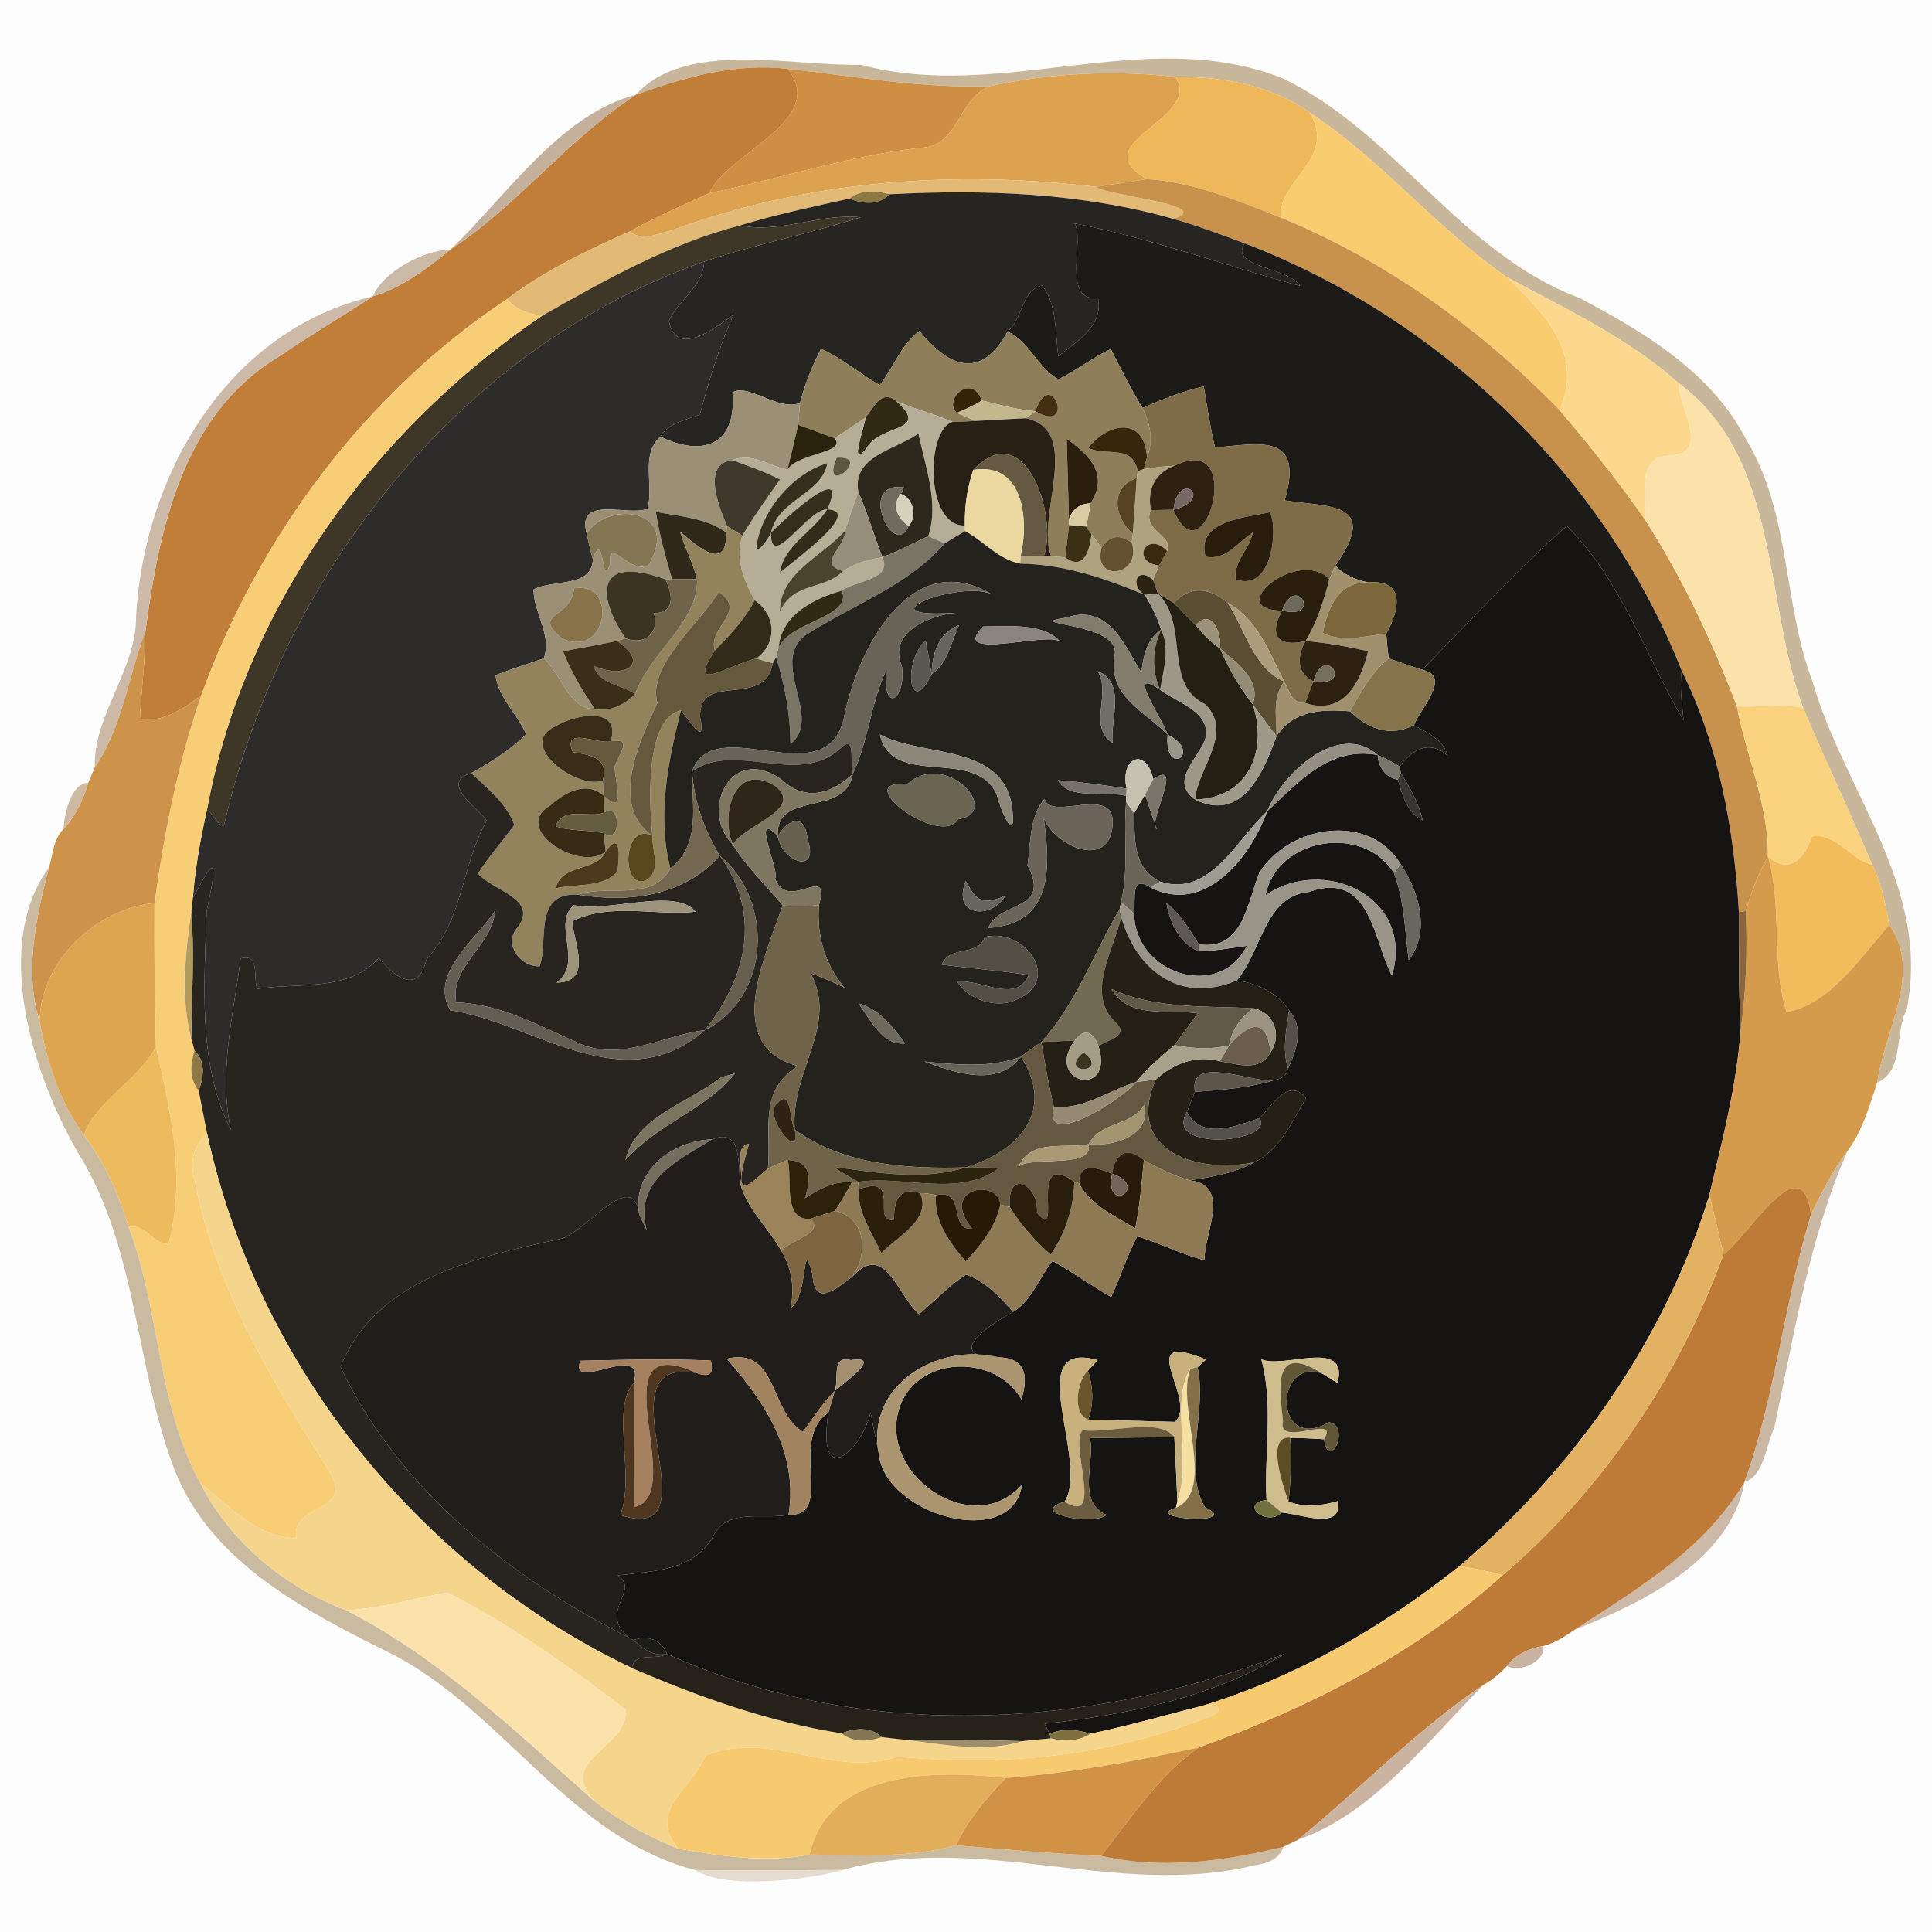 <?xml version="1.0" encoding="UTF-8" ?>
<!DOCTYPE svg PUBLIC "-//W3C//DTD SVG 1.1//EN" "http://www.w3.org/Graphics/SVG/1.1/DTD/svg11.dtd">
<svg width="250pt" height="250pt" viewBox="0 0 250 250" version="1.1" xmlns="http://www.w3.org/2000/svg">
<g id="#fdfdfdff">
<path fill="#fdfdfd" opacity="1.00" d=" M 0.00 0.00 L 250.00 0.00 L 250.00 250.00 L 0.00 250.00 L 0.00 0.00 M 111.42 8.38 C 102.39 8.59 88.67 5.12 82.28 12.27 C 72.43 14.78 65.25 25.72 58.29 32.29 C 54.59 32.41 49.51 35.28 48.25 38.35 C 29.56 42.68 18.69 61.27 17.61 79.64 C 17.72 86.66 12.05 92.45 12.27 99.30 C 12.05 99.80 11.63 100.79 11.42 101.29 C 9.15 101.39 8.37 105.21 8.21 107.27 C 6.88 108.60 6.86 110.59 6.32 112.29 C -0.80 121.93 3.81 138.21 10.00 149.00 C 17.87 161.53 17.44 176.88 22.64 190.33 C 27.51 202.44 39.89 208.65 50.91 214.12 C 65.22 221.62 73.83 237.82 89.98 241.99 C 93.87 244.62 105.26 243.14 109.01 241.98 C 126.74 236.98 144.65 245.73 162.33 241.37 C 163.90 241.16 165.53 240.63 166.08 238.97 C 166.56 238.74 167.51 238.28 167.98 238.05 C 177.66 234.73 184.86 225.14 192.02 217.98 C 193.13 217.35 194.11 216.52 195.00 215.60 C 196.67 216.44 199.97 215.06 199.71 212.99 C 201.22 212.61 202.54 211.70 203.82 210.85 C 212.58 207.41 223.97 201.85 225.74 191.75 C 228.23 191.09 228.54 186.95 229.61 184.67 C 232.18 172.63 234.10 160.26 239.04 148.99 C 240.97 146.37 241.91 143.14 242.91 140.08 C 246.45 138.60 245.15 133.41 246.71 130.71 C 249.93 114.88 238.68 102.48 234.56 88.27 C 230.72 78.15 231.72 66.44 226.01 56.98 C 221.58 48.27 212.75 42.95 204.39 38.56 C 188.89 32.73 180.64 17.17 165.92 10.11 C 148.30 3.13 129.51 13.29 111.42 8.38 Z" />
</g>
<g id="#c8b79bff">
<path fill="#c8b79b" opacity="1.00" d=" M 111.42 8.38 C 129.51 13.29 148.30 3.13 165.92 10.11 C 180.64 17.17 188.89 32.73 204.39 38.56 C 212.75 42.95 221.58 48.27 226.01 56.98 C 231.72 66.44 230.72 78.15 234.56 88.27 C 238.68 102.48 249.93 114.88 246.71 130.71 C 245.15 133.41 246.45 138.60 242.91 140.08 C 243.81 133.46 248.86 125.77 244.46 119.70 C 244.00 117.04 243.47 114.36 242.26 111.91 C 239.42 105.08 236.18 98.42 233.32 91.59 C 228.21 77.80 230.35 59.29 217.23 49.59 C 210.67 43.73 202.67 40.02 195.01 35.87 C 185.84 29.56 178.74 20.63 169.45 14.55 C 164.40 10.98 158.14 9.91 152.08 9.94 C 144.07 9.06 136.03 9.43 128.15 11.14 C 119.33 11.49 110.67 9.85 101.95 8.92 C 95.16 8.10 88.58 9.99 82.28 12.27 C 88.67 5.12 102.39 8.59 111.42 8.38 Z" />
</g>
<g id="#c17e39ff">
<path fill="#c17e39" opacity="1.00" d=" M 82.28 12.27 C 88.58 9.99 95.16 8.10 101.95 8.92 C 107.17 15.59 94.25 19.69 91.78 24.99 C 88.31 26.58 84.80 28.12 81.44 29.96 C 75.94 32.43 70.42 35.03 65.61 38.70 C 47.27 50.92 33.52 69.37 26.03 90.01 C 23.71 91.70 21.15 93.54 18.11 93.02 C 18.29 89.25 18.80 85.51 18.81 81.74 C 20.58 68.50 23.61 53.64 36.09 46.14 C 40.06 43.42 44.21 40.96 48.25 38.35 C 52.04 37.20 55.25 34.75 58.29 32.29 C 67.05 26.52 73.47 18.00 82.28 12.27 Z" />
</g>
<g id="#ce8e43ff">
<path fill="#ce8e43" opacity="1.00" d=" M 101.95 8.92 C 110.67 9.85 119.33 11.49 128.15 11.14 C 123.92 12.69 124.14 18.97 119.12 19.12 C 109.82 20.15 100.92 23.15 91.78 24.99 C 94.25 19.69 107.17 15.59 101.95 8.92 Z" />
</g>
<g id="#dda24fff">
<path fill="#dda24f" opacity="1.00" d=" M 128.15 11.14 C 136.03 9.43 144.07 9.06 152.08 9.94 C 155.72 15.47 140.06 18.36 148.37 23.17 C 146.18 23.57 143.98 23.83 141.79 24.17 C 123.27 21.98 104.50 23.33 86.88 29.82 C 85.09 30.25 83.13 31.25 81.44 29.96 C 84.80 28.12 88.31 26.58 91.78 24.99 C 100.92 23.15 109.82 20.15 119.12 19.12 C 124.14 18.97 123.92 12.69 128.15 11.14 Z" />
</g>
<g id="#eeb75aff">
<path fill="#eeb75a" opacity="1.00" d=" M 152.08 9.94 C 158.14 9.91 164.40 10.98 169.45 14.55 C 173.13 20.62 165.32 23.20 165.73 28.16 C 160.12 25.95 154.48 23.56 148.37 23.17 C 140.06 18.36 155.72 15.47 152.08 9.94 Z" />
</g>
<g id="#c5b19bff">
<path fill="#c5b19b" opacity="1.00" d=" M 58.29 32.29 C 65.25 25.72 72.43 14.78 82.28 12.27 C 73.47 18.00 67.05 26.52 58.29 32.29 Z" />
</g>
<g id="#f9cc6fff">
<path fill="#f9cc6f" opacity="1.00" d=" M 169.45 14.55 C 178.74 20.63 185.84 29.56 195.01 35.87 C 199.97 40.72 204.93 45.57 201.83 53.10 C 191.56 42.53 179.40 33.77 165.73 28.16 C 165.32 23.20 173.13 20.62 169.45 14.55 Z" />
</g>
<g id="#e2ba76ff">
<path fill="#e2ba76" opacity="1.00" d=" M 86.88 29.82 C 104.50 23.33 123.27 21.98 141.79 24.17 C 143.25 25.36 157.42 26.51 151.82 28.32 C 139.87 24.94 127.41 24.49 115.08 25.14 C 113.35 24.62 111.39 24.54 109.90 25.70 C 105.16 26.75 100.41 27.76 95.77 29.17 C 86.65 31.52 78.34 36.23 70.19 40.83 C 68.43 40.64 66.77 40.12 65.61 38.70 C 70.42 35.03 75.94 32.43 81.44 29.96 C 83.13 31.25 85.09 30.25 86.88 29.82 Z" />
</g>
<g id="#c8924cff">
<path fill="#c8924c" opacity="1.00" d=" M 141.79 24.17 C 143.98 23.83 146.18 23.57 148.37 23.17 C 154.48 23.56 160.12 25.95 165.73 28.16 C 179.40 33.77 191.56 42.53 201.83 53.10 C 205.68 57.63 209.40 62.28 212.81 67.16 C 217.71 74.77 221.55 82.97 224.76 91.42 C 225.95 97.88 228.88 104.17 228.77 110.83 C 227.53 113.05 226.60 115.44 225.91 117.88 L 225.01 118.05 C 224.38 107.30 222.43 96.51 217.61 86.79 C 207.67 61.58 186.33 41.15 161.07 31.49 C 158.01 30.36 154.96 29.20 151.82 28.32 C 157.42 26.51 143.25 25.36 141.79 24.17 Z" />
</g>
<g id="#8e7842ff">
<path fill="#8e7842" opacity="1.00" d=" M 109.90 25.70 C 111.39 24.54 113.35 24.62 115.08 25.14 C 113.72 26.64 111.59 26.37 109.90 25.70 Z" />
</g>
<g id="#272521ff">
<path fill="#272521" opacity="1.00" d=" M 115.08 25.14 C 127.41 24.49 139.87 24.94 151.82 28.32 C 154.96 29.20 158.01 30.36 161.07 31.49 C 158.97 34.62 166.72 34.53 168.24 36.99 C 158.51 34.39 148.99 30.83 139.04 28.91 C 140.41 30.86 137.30 39.17 142.08 38.54 C 142.82 42.16 139.38 44.15 136.95 46.10 C 136.50 43.00 136.84 39.63 134.89 36.95 C 132.17 37.43 132.38 41.27 130.38 42.91 C 126.92 49.21 122.87 47.57 118.96 42.84 C 116.61 44.60 115.61 47.57 113.83 49.84 C 111.25 48.35 108.97 46.37 106.24 45.13 C 105.10 47.37 104.13 49.72 103.52 52.17 C 100.57 53.19 96.87 49.57 94.78 50.77 C 95.38 57.90 90.63 59.05 85.47 56.50 C 86.57 54.65 88.74 54.38 90.56 53.65 C 91.73 49.24 93.07 44.88 94.92 40.71 C 92.55 42.47 87.46 46.38 86.56 41.53 C 87.74 38.82 90.99 37.13 91.12 33.85 C 97.75 31.59 104.67 30.27 111.34 28.12 C 106.05 27.57 101.06 30.26 95.77 29.17 C 100.41 27.76 105.16 26.75 109.90 25.70 C 111.59 26.37 113.72 26.64 115.08 25.14 Z" />
</g>
<g id="#3e3627ff">
<path fill="#3e3627" opacity="1.00" d=" M 95.77 29.17 C 101.06 30.26 106.05 27.57 111.34 28.12 C 104.67 30.27 97.75 31.59 91.12 33.85 C 59.68 44.85 36.58 74.23 29.13 106.20 C 28.89 108.10 27.49 105.07 26.78 104.79 C 31.62 78.62 48.32 55.60 70.19 40.83 C 78.34 36.23 86.65 31.52 95.77 29.17 Z" />
</g>
<g id="#1d1b18ff">
<path fill="#1d1b18" opacity="1.00" d=" M 139.04 28.91 C 148.99 30.83 158.51 34.39 168.24 36.99 C 166.72 34.53 158.97 34.62 161.07 31.49 C 186.33 41.15 207.67 61.58 217.61 86.79 C 217.31 88.94 217.67 91.09 217.85 93.23 C 212.97 84.92 209.81 75.08 202.74 68.05 C 196.14 73.87 190.20 80.41 184.03 86.67 C 182.58 86.20 181.14 85.69 179.70 85.20 C 179.56 84.14 179.45 83.07 179.38 82.01 C 181.14 78.86 181.88 74.95 177.06 75.36 C 175.44 75.05 173.93 74.41 172.79 73.19 C 178.73 64.81 171.72 65.66 166.24 64.75 C 168.84 55.86 162.88 57.46 157.22 57.90 C 156.59 55.30 156.21 52.62 155.76 50.00 C 153.02 50.62 150.41 51.68 147.84 52.79 C 146.32 50.33 145.06 47.72 143.73 45.17 C 141.36 46.28 139.30 47.94 136.95 49.08 C 134.24 47.60 133.23 44.19 130.38 42.91 C 132.38 41.27 132.17 37.43 134.89 36.95 C 136.84 39.63 136.50 43.00 136.95 46.10 C 139.38 44.15 142.82 42.16 142.08 38.54 C 137.30 39.17 140.41 30.86 139.04 28.91 Z" />
</g>
<g id="#cab9a4ff">
<path fill="#cab9a4" opacity="1.00" d=" M 48.25 38.35 C 49.51 35.28 54.59 32.41 58.29 32.29 C 55.25 34.75 52.04 37.20 48.25 38.35 Z" />
</g>
<g id="#2d2c2bff">
<path fill="#2d2c2b" opacity="1.00" d=" M 29.13 106.20 C 36.58 74.23 59.68 44.85 91.12 33.85 C 90.99 37.13 87.74 38.82 86.56 41.53 C 87.46 46.38 92.55 42.47 94.92 40.71 C 93.07 44.88 91.73 49.24 90.56 53.65 C 88.74 54.38 86.57 54.65 85.47 56.50 C 82.83 58.72 84.64 62.82 83.79 65.82 C 81.40 66.89 74.46 63.96 75.93 69.06 C 76.13 70.15 76.39 71.23 76.71 72.30 C 76.71 76.11 71.52 74.93 69.04 76.28 C 69.05 79.33 71.45 82.13 70.37 85.19 C 68.28 85.89 66.18 86.59 64.12 87.36 C 64.49 90.29 66.95 92.38 68.09 95.02 C 66.00 97.06 63.51 98.64 60.97 100.04 C 56.91 101.23 61.61 104.46 62.99 106.18 C 59.73 111.87 59.99 118.96 55.20 124.10 C 54.10 128.94 50.84 126.23 49.02 123.94 C 45.20 128.39 38.49 127.11 33.28 127.96 C 32.72 126.48 33.69 123.30 31.14 124.03 C 30.20 131.38 28.24 138.86 29.89 146.24 C 25.55 137.77 26.45 127.29 26.73 117.92 C 28.97 107.85 26.29 114.01 24.97 116.13 C 25.25 112.31 25.95 108.53 26.78 104.79 C 27.49 105.07 28.89 108.10 29.13 106.20 Z" />
</g>
<g id="#fbd88eff">
<path fill="#fbd88e" opacity="1.00" d=" M 195.01 35.87 C 202.67 40.02 210.67 43.73 217.23 49.59 C 217.23 52.89 221.51 58.67 215.99 58.97 C 211.67 59.12 213.15 64.06 212.81 67.16 C 209.40 62.28 205.68 57.63 201.83 53.10 C 204.93 45.57 199.97 40.72 195.01 35.87 Z" />
</g>
<g id="#cdb9a7ff">
<path fill="#cdb9a7" opacity="1.00" d=" M 17.61 79.64 C 18.69 61.27 29.56 42.68 48.25 38.35 C 44.21 40.96 40.06 43.42 36.09 46.14 C 23.61 53.64 20.58 68.50 18.81 81.74 C 16.59 87.57 15.84 94.06 12.27 99.30 C 12.05 92.45 17.72 86.66 17.61 79.64 Z" />
<path fill="#cdb9a7" opacity="1.00" d=" M 203.82 210.85 C 212.00 205.50 220.66 200.45 225.74 191.75 C 223.97 201.85 212.58 207.41 203.82 210.85 Z" />
</g>
<g id="#f7cd76ff">
<path fill="#f7cd76" opacity="1.00" d=" M 26.03 90.01 C 33.52 69.37 47.27 50.92 65.61 38.70 C 66.77 40.12 68.43 40.64 70.19 40.83 C 48.32 55.60 31.62 78.62 26.78 104.79 C 25.95 108.53 25.25 112.31 24.97 116.13 C 24.92 116.55 24.83 117.38 24.78 117.80 C 24.02 123.23 23.31 128.93 24.74 134.32 C 24.85 134.73 25.07 135.54 25.17 135.95 C 24.65 137.66 24.46 139.64 25.71 141.11 C 26.06 142.98 26.45 144.85 26.81 146.73 C 25.01 148.29 24.48 150.33 25.22 152.86 C 27.92 166.75 35.17 178.69 42.62 190.37 C 45.98 196.03 37.55 194.32 38.34 199.04 C 33.05 198.90 29.71 194.85 25.90 191.90 C 20.30 181.67 20.73 169.58 16.64 158.80 C 18.73 158.18 19.79 161.02 21.79 160.97 C 24.08 152.48 22.09 143.82 20.17 135.49 C 20.01 129.28 19.95 123.07 19.99 116.86 C 21.26 107.76 23.02 98.71 26.03 90.01 Z" />
</g>
<g id="#8e7f5aff">
<path fill="#8e7f5a" opacity="1.00" d=" M 113.83 49.84 C 115.61 47.57 116.61 44.60 118.96 42.84 C 122.87 47.57 126.92 49.21 130.38 42.91 C 133.23 44.19 134.24 47.60 136.95 49.08 C 139.30 47.94 141.36 46.28 143.73 45.17 C 145.06 47.72 146.32 50.33 147.84 52.79 C 148.83 54.77 149.30 57.06 148.42 59.18 C 148.10 53.89 143.41 54.61 140.82 57.96 C 143.22 59.12 146.49 57.39 147.23 60.97 L 147.09 61.86 C 143.63 63.01 144.10 66.94 146.59 69.07 C 146.55 69.36 146.48 69.93 146.45 70.22 C 144.92 69.10 143.53 69.25 142.53 70.91 C 142.11 70.30 141.68 69.69 141.24 69.10 C 141.06 68.86 140.70 68.38 140.52 68.14 C 140.78 67.15 140.97 66.14 141.11 65.13 C 143.62 61.24 140.73 58.77 138.03 56.77 C 138.10 59.37 138.25 64.58 138.32 67.19 L 138.34 67.95 C 138.17 69.34 138.00 70.73 137.84 72.13 C 137.38 72.09 136.48 72.01 136.02 71.97 C 133.97 66.85 140.22 55.68 132.72 54.12 C 133.04 53.90 133.66 53.44 133.98 53.22 C 139.31 56.34 136.04 47.14 133.98 53.22 C 131.62 53.02 129.35 52.37 127.05 51.83 C 125.68 48.13 122.00 51.82 123.81 53.42 C 124.41 53.68 125.60 54.21 126.20 54.47 C 125.22 54.54 124.24 54.58 123.26 54.60 C 120.91 53.54 118.38 52.96 116.02 51.93 C 114.05 50.29 113.11 52.70 112.00 54.04 C 110.68 54.96 109.34 55.85 107.98 56.71 C 106.41 56.13 104.85 55.54 103.28 54.97 C 103.37 54.03 103.45 53.10 103.52 52.17 C 104.13 49.72 105.10 47.37 106.24 45.13 C 108.97 46.37 111.25 48.35 113.83 49.84 Z" />
</g>
<g id="#9b8f75ff">
<path fill="#9b8f75" opacity="1.00" d=" M 94.78 50.77 C 96.87 49.57 100.57 53.19 103.52 52.17 C 103.45 53.10 103.37 54.03 103.28 54.97 C 102.85 56.91 102.36 58.84 101.90 60.77 C 99.55 60.34 97.18 58.47 94.77 59.55 C 90.75 60.02 93.04 65.59 94.08 68.07 L 93.99 68.92 C 91.34 66.99 87.99 66.85 84.87 66.23 C 85.31 69.19 86.14 72.07 86.96 74.95 L 86.11 74.96 C 76.62 71.56 77.45 77.57 80.96 82.61 C 80.68 82.69 80.11 82.86 79.83 82.94 C 77.51 83.42 75.19 83.86 72.86 84.27 C 73.89 86.93 75.36 89.39 76.97 91.74 C 73.57 91.76 72.65 87.20 70.37 85.19 C 71.45 82.13 69.05 79.33 69.04 76.28 C 71.52 74.93 76.71 76.11 76.71 72.30 C 78.24 68.19 77.80 76.56 78.96 72.94 C 78.56 69.16 81.71 74.64 83.97 73.05 C 88.17 65.78 78.54 64.74 75.93 69.06 C 74.46 63.96 81.40 66.89 83.79 65.82 C 84.64 62.82 82.83 58.72 85.47 56.50 C 90.63 59.05 95.38 57.90 94.78 50.77 M 74.29 76.13 C 73.81 80.26 68.68 79.20 72.75 82.64 C 78.64 85.27 80.04 75.20 74.29 76.13 Z" />
</g>
<g id="#342406ff">
<path fill="#342406" opacity="1.00" d=" M 123.81 53.42 C 122.00 51.82 125.68 48.13 127.05 51.83 C 126.02 52.45 124.94 52.98 123.81 53.42 Z" />
</g>
<g id="#7e6b47ff">
<path fill="#7e6b47" opacity="1.00" d=" M 147.84 52.79 C 150.41 51.68 153.02 50.62 155.76 50.00 C 156.21 52.62 156.59 55.30 157.22 57.90 C 162.88 57.46 168.84 55.86 166.24 64.75 C 171.72 65.66 178.73 64.81 172.79 73.19 C 172.60 73.63 172.22 74.51 172.02 74.95 C 168.05 70.74 158.07 78.96 165.91 79.01 C 164.15 82.17 165.31 83.82 168.94 82.95 C 167.84 84.82 167.72 87.11 169.96 88.17 C 169.59 89.10 169.24 90.04 168.89 90.97 C 167.14 91.15 166.85 89.34 166.16 88.18 C 164.29 84.47 162.69 80.08 158.86 78.01 C 156.61 76.07 154.00 75.68 151.91 78.04 C 151.40 77.74 150.37 77.13 149.85 76.82 C 149.69 76.37 149.36 75.48 149.20 75.03 C 149.39 74.57 149.78 73.64 149.98 73.17 C 150.24 72.70 150.77 71.76 151.03 71.29 C 152.00 69.38 147.71 68.65 148.93 66.01 C 149.66 66.00 151.11 65.97 151.84 65.96 C 155.80 75.62 161.42 55.61 152.01 60.26 C 150.66 60.34 149.32 60.48 148.00 60.71 C 148.10 60.33 148.31 59.56 148.42 59.18 C 149.30 57.06 148.83 54.77 147.84 52.79 M 164.28 66.29 C 161.39 66.97 154.70 67.30 156.00 72.03 C 158.64 72.57 160.16 70.16 162.10 68.91 C 161.75 71.11 159.51 72.63 159.97 75.00 C 164.90 76.66 165.35 67.66 164.28 66.29 Z" />
</g>
<g id="#fbe2abff">
<path fill="#fbe2ab" opacity="1.00" d=" M 217.23 49.59 C 230.35 59.29 228.21 77.80 233.32 91.59 C 230.48 91.03 227.61 91.53 224.76 91.42 C 221.55 82.97 217.71 74.77 212.81 67.16 C 213.15 64.06 211.67 59.12 215.99 58.97 C 221.51 58.67 217.23 52.89 217.23 49.59 Z" />
</g>
<g id="#312913ff">
<path fill="#312913" opacity="1.00" d=" M 112.00 54.04 C 113.11 52.70 114.05 50.29 116.02 51.93 C 120.54 56.03 113.78 54.77 112.10 58.07 C 109.78 60.77 111.87 55.35 112.00 54.04 Z" />
</g>
<g id="#c2b78dff">
<path fill="#c2b78d" opacity="1.00" d=" M 127.05 51.83 C 129.35 52.37 131.62 53.02 133.98 53.22 C 133.66 53.44 133.04 53.90 132.72 54.12 C 131.09 54.21 127.83 54.38 126.20 54.47 C 125.60 54.21 124.41 53.68 123.81 53.42 C 124.94 52.98 126.02 52.45 127.05 51.83 Z" />
</g>
<g id="#442f11ff">
<path fill="#442f11" opacity="1.00" d=" M 133.98 53.22 C 139.31 56.34 136.04 47.14 133.98 53.22 Z" />
</g>
<g id="#b5ad95ff">
<path fill="#b5ad95" opacity="1.00" d=" M 116.02 51.93 C 118.38 52.96 120.91 53.54 123.26 54.60 C 119.80 55.56 119.69 68.15 124.85 68.00 L 124.89 68.73 C 124.00 69.24 123.11 69.77 122.24 70.32 C 121.71 70.09 120.65 69.61 120.12 69.37 C 121.54 65.06 119.72 60.40 118.85 56.11 C 115.87 58.20 110.22 59.02 111.07 63.66 C 110.48 65.31 109.87 66.97 109.36 68.65 C 106.49 71.94 100.83 74.15 100.92 79.16 C 102.63 75.26 106.63 76.39 109.10 73.90 C 110.62 72.88 112.38 72.36 114.18 72.11 C 115.53 75.06 110.68 75.10 108.94 76.43 C 105.31 77.47 101.13 79.53 100.76 83.79 C 100.68 84.11 100.51 84.73 100.43 85.04 L 100.00 85.83 C 99.47 85.68 98.39 85.37 97.85 85.22 C 100.64 83.19 100.42 79.58 97.66 77.69 C 96.23 75.07 95.11 72.30 96.06 69.31 C 97.54 66.79 99.26 64.44 100.93 62.05 C 98.95 61.04 96.85 60.30 94.77 59.55 C 97.18 58.47 99.55 60.34 101.90 60.77 C 103.23 58.60 109.63 58.62 107.98 56.71 C 109.34 55.85 110.68 54.96 112.00 54.04 C 111.87 55.35 109.78 60.77 112.10 58.07 C 113.78 54.77 120.54 56.03 116.02 51.93 M 108.26 59.23 C 106.05 64.65 113.13 58.84 108.26 59.23 M 98.00 70.07 C 97.45 72.54 99.54 69.61 99.77 68.94 C 100.61 64.70 106.37 63.92 107.06 59.94 C 102.81 61.15 98.84 65.70 98.00 70.07 M 99.77 68.94 C 99.66 74.08 104.46 65.86 107.04 65.91 C 110.10 59.31 101.50 67.13 99.77 68.94 M 107.04 65.91 C 105.24 68.82 101.39 70.57 100.93 74.10 C 103.15 72.17 111.69 66.10 107.04 65.91 Z" />
</g>
<g id="#282015ff">
<path fill="#282015" opacity="1.00" d=" M 126.20 54.47 C 127.83 54.38 131.09 54.21 132.72 54.12 C 140.22 55.68 133.97 66.85 136.02 71.97 L 135.07 71.95 C 136.92 66.87 132.69 53.68 125.94 60.81 C 125.16 63.12 124.80 65.52 124.85 68.00 C 119.69 68.15 119.80 55.56 123.26 54.60 C 124.24 54.58 125.22 54.54 126.20 54.47 Z" />
</g>
<g id="#2a220dff">
<path fill="#2a220d" opacity="1.00" d=" M 103.28 54.97 C 104.85 55.54 106.41 56.13 107.98 56.71 C 109.63 58.62 103.23 58.60 101.90 60.77 C 102.36 58.84 102.85 56.91 103.28 54.97 Z" />
</g>
<g id="#36270cff">
<path fill="#36270c" opacity="1.00" d=" M 140.82 57.96 C 143.41 54.61 148.10 53.89 148.42 59.18 C 148.31 59.56 148.10 60.33 148.00 60.71 L 147.23 60.97 C 146.49 57.39 143.22 59.12 140.82 57.96 Z" />
</g>
<g id="#2c281bff">
<path fill="#2c281b" opacity="1.00" d=" M 111.07 63.66 C 110.22 59.02 115.87 58.20 118.85 56.11 C 119.72 60.40 121.54 65.06 120.12 69.37 C 118.15 70.31 116.20 71.30 114.18 72.11 C 113.09 69.31 112.28 66.41 111.07 63.66 M 117.58 68.06 C 118.71 66.83 118.19 64.45 116.57 63.92 L 116.98 63.08 C 110.76 62.17 115.70 72.60 117.58 68.06 Z" />
</g>
<g id="#2b1e0fff">
<path fill="#2b1e0f" opacity="1.00" d=" M 138.03 56.77 C 140.73 58.77 143.62 61.24 141.11 65.13 C 139.72 65.17 138.79 65.86 138.32 67.19 C 138.25 64.58 138.10 59.37 138.03 56.77 Z" />
</g>
<g id="#5d563fff">
<path fill="#5d563f" opacity="1.00" d=" M 108.26 59.23 C 113.13 58.84 106.05 64.65 108.26 59.23 Z" />
</g>
<g id="#665942ff">
<path fill="#665942" opacity="1.00" d=" M 125.94 60.81 C 132.69 53.68 136.92 66.87 135.07 71.95 C 134.31 71.96 132.81 71.99 132.05 72.00 C 133.18 67.32 132.46 59.73 125.94 60.81 Z" />
</g>
<g id="#3f392bff">
<path fill="#3f392b" opacity="1.00" d=" M 94.08 68.07 C 93.04 65.59 90.75 60.02 94.77 59.55 C 96.85 60.30 98.95 61.04 100.93 62.05 C 99.26 64.44 97.54 66.79 96.06 69.31 C 95.56 69.00 94.57 68.38 94.08 68.07 Z" />
</g>
<g id="#35301dff">
<path fill="#35301d" opacity="1.00" d=" M 98.00 70.07 C 98.84 65.70 102.81 61.15 107.06 59.94 C 106.37 63.92 100.61 64.70 99.77 68.94 C 99.54 69.61 97.45 72.54 98.00 70.07 Z" />
</g>
<g id="#afa27fff">
<path fill="#afa27f" opacity="1.00" d=" M 148.00 60.71 C 149.32 60.48 150.66 60.34 152.01 60.26 C 149.44 61.20 148.41 63.37 148.93 66.01 C 147.71 68.65 152.00 69.38 151.03 71.29 C 148.34 68.55 146.23 72.73 149.98 73.17 C 149.78 73.64 149.39 74.57 149.20 75.03 C 147.09 73.19 146.14 75.78 148.16 76.98 C 143.01 74.83 137.68 73.03 132.02 72.93 L 132.05 72.00 C 132.81 71.99 134.31 71.96 135.07 71.95 L 136.02 71.97 C 136.48 72.01 137.38 72.09 137.84 72.13 C 140.30 73.93 141.01 71.14 141.24 69.10 C 141.68 69.69 142.11 70.30 142.53 70.91 C 141.37 75.42 147.81 74.59 146.45 70.22 C 146.48 69.93 146.55 69.36 146.59 69.07 C 146.72 67.27 146.97 63.67 147.09 61.86 L 147.23 60.97 L 148.00 60.71 Z" />
</g>
<g id="#2f2112ff">
<path fill="#2f2112" opacity="1.00" d=" M 152.01 60.26 C 161.42 55.61 155.80 75.62 151.84 65.96 C 157.28 64.59 152.52 60.57 151.84 65.96 C 151.11 65.97 149.66 66.00 148.93 66.01 C 148.41 63.37 149.44 61.20 152.01 60.26 Z" />
</g>
<g id="#ebd7a0ff">
<path fill="#ebd7a0" opacity="1.00" d=" M 125.94 60.81 C 132.46 59.73 133.18 67.32 132.05 72.00 L 132.02 72.93 C 129.23 72.43 127.32 70.04 124.89 68.73 L 124.85 68.00 C 124.80 65.52 125.16 63.12 125.94 60.81 Z" />
</g>
<g id="#554322ff">
<path fill="#554322" opacity="1.00" d=" M 146.59 69.07 C 144.10 66.94 143.63 63.01 147.09 61.86 C 146.97 63.67 146.72 67.27 146.59 69.07 Z" />
</g>
<g id="#342f1dff">
<path fill="#342f1d" opacity="1.00" d=" M 99.77 68.94 C 101.50 67.13 110.10 59.31 107.04 65.91 C 104.46 65.86 99.66 74.08 99.77 68.94 Z" />
</g>
<g id="#706c5dff">
<path fill="#706c5d" opacity="1.00" d=" M 117.58 68.06 C 115.70 72.60 110.76 62.17 116.98 63.08 L 116.57 63.92 C 115.32 65.36 116.17 67.15 117.58 68.06 Z" />
</g>
<g id="#756a63ff">
<path fill="#756a63" opacity="1.00" d=" M 151.84 65.96 C 157.28 64.59 152.52 60.57 151.84 65.96 Z" />
</g>
<g id="#968e7aff">
<path fill="#968e7a" opacity="1.00" d=" M 111.07 63.66 C 112.28 66.41 113.09 69.31 114.18 72.11 C 112.38 72.36 110.62 72.88 109.10 73.90 C 105.56 72.93 109.45 70.83 109.36 68.65 C 109.87 66.97 110.48 65.31 111.07 63.66 Z" />
</g>
<g id="#d4d2bdff">
<path fill="#d4d2bd" opacity="1.00" d=" M 117.58 68.06 C 116.17 67.15 115.32 65.36 116.57 63.92 C 118.19 64.45 118.71 66.83 117.58 68.06 Z" />
</g>
<g id="#dacca2ff">
<path fill="#dacca2" opacity="1.00" d=" M 138.32 67.19 C 138.79 65.86 139.72 65.17 141.11 65.13 C 140.97 66.14 140.78 67.15 140.52 68.14 C 139.98 68.09 138.89 67.99 138.34 67.95 L 138.32 67.19 Z" />
</g>
<g id="#30291aff">
<path fill="#30291a" opacity="1.00" d=" M 84.87 66.23 C 87.99 66.85 91.34 66.99 93.99 68.92 C 94.04 74.22 90.12 70.57 87.99 68.80 C 88.66 70.87 89.64 72.82 90.20 74.93 C 89.39 74.93 87.77 74.94 86.96 74.95 C 86.14 72.07 85.31 69.19 84.87 66.23 Z" />
</g>
<g id="#342b1bff">
<path fill="#342b1b" opacity="1.00" d=" M 107.04 65.91 C 111.69 66.10 103.15 72.17 100.93 74.10 C 101.39 70.57 105.24 68.82 107.04 65.91 Z" />
</g>
<g id="#281c0cff">
<path fill="#281c0c" opacity="1.00" d=" M 164.28 66.29 C 165.35 67.66 164.90 76.66 159.97 75.00 C 159.51 72.63 161.75 71.11 162.10 68.91 C 160.16 70.16 158.64 72.57 156.00 72.03 C 154.70 67.30 161.39 66.97 164.28 66.29 Z" />
</g>
<g id="#847553ff">
<path fill="#847553" opacity="1.00" d=" M 75.93 69.06 C 78.54 64.74 88.17 65.78 83.97 73.05 C 81.71 74.64 78.56 69.16 78.96 72.94 C 77.80 76.56 78.24 68.19 76.71 72.30 C 76.39 71.23 76.13 70.15 75.93 69.06 Z" />
</g>
<g id="#93835dff">
<path fill="#93835d" opacity="1.00" d=" M 94.08 68.07 C 94.57 68.38 95.56 69.00 96.06 69.31 C 95.11 72.30 96.23 75.07 97.66 77.69 C 96.37 80.17 94.43 82.20 92.50 84.18 C 91.52 81.13 96.82 79.12 93.02 76.64 C 90.31 80.88 83.70 86.27 85.07 90.96 C 83.17 95.07 78.58 104.10 84.41 108.13 C 80.37 106.29 80.40 115.66 83.77 113.82 C 85.60 112.48 84.32 110.02 84.41 108.13 C 83.89 102.73 83.70 92.90 88.11 91.92 C 86.45 98.58 84.99 105.55 86.75 112.36 C 84.49 116.73 78.60 114.42 74.75 115.77 C 68.95 115.45 71.00 121.81 69.83 125.04 C 67.33 125.15 65.03 122.12 66.99 119.99 C 69.73 116.26 63.74 115.30 61.86 113.04 C 63.24 110.81 65.02 108.86 66.55 106.74 C 65.59 104.04 63.05 101.99 60.97 100.04 C 63.51 98.64 66.00 97.06 68.09 95.02 C 66.95 92.38 64.49 90.29 64.12 87.36 C 66.18 86.59 68.28 85.89 70.37 85.19 C 72.65 87.20 73.57 91.76 76.97 91.74 C 78.99 92.12 80.78 91.20 82.20 89.81 C 84.04 84.50 90.45 80.40 90.20 74.93 C 89.64 72.82 88.66 70.87 87.99 68.80 C 90.12 70.57 94.04 74.22 93.99 68.92 L 94.08 68.07 M 71.96 93.94 C 66.71 96.22 74.47 102.19 78.00 101.03 C 78.03 101.52 78.08 102.49 78.11 102.97 C 81.17 105.76 79.53 101.13 79.53 99.20 C 79.99 97.68 82.08 95.33 79.01 95.95 C 80.46 91.48 74.75 92.28 71.96 93.94 M 71.22 104.22 C 66.03 107.22 75.08 112.93 78.37 110.20 C 78.31 109.61 78.19 108.42 78.12 107.82 C 80.41 109.49 80.42 103.58 78.14 105.17 C 78.13 104.62 78.12 103.52 78.11 102.97 C 75.91 100.97 73.05 102.54 71.22 104.22 M 78.37 110.20 C 77.12 112.89 72.85 111.61 71.87 114.96 C 74.53 114.30 77.88 114.96 79.89 112.81 C 80.12 111.01 80.46 107.28 78.37 110.20 Z" />
</g>
<g id="#3b2f14ff">
<path fill="#3b2f14" opacity="1.00" d=" M 137.84 72.13 C 138.00 70.73 138.17 69.34 138.34 67.95 C 138.89 67.99 139.98 68.09 140.52 68.14 C 140.70 68.38 141.06 68.86 141.24 69.10 C 141.01 71.14 140.30 73.93 137.84 72.13 Z" />
</g>
<g id="#161412ff">
<path fill="#161412" opacity="1.00" d=" M 184.03 86.67 C 190.20 80.41 196.14 73.87 202.74 68.05 C 209.81 75.08 212.97 84.92 217.85 93.23 C 217.67 91.09 217.31 88.94 217.61 86.79 C 222.43 96.51 224.38 107.30 225.01 118.05 C 225.01 123.11 224.98 128.19 225.24 133.25 C 224.73 140.54 222.85 147.58 221.19 154.66 C 215.42 173.41 203.71 190.02 188.84 202.67 C 178.95 210.54 167.92 216.91 155.83 220.66 C 150.92 221.91 146.05 223.32 141.09 224.34 C 139.38 223.81 137.51 223.60 135.83 224.36 C 135.67 224.03 135.33 223.38 135.17 223.05 C 145.86 221.88 156.99 219.63 166.24 214.00 C 140.81 223.85 111.44 225.43 86.30 214.01 C 85.63 212.17 83.72 211.54 81.97 212.23 L 81.32 211.86 C 77.33 208.41 82.94 205.89 79.94 203.85 C 84.64 203.30 90.05 203.25 92.47 198.45 C 94.46 195.15 98.87 196.67 102.04 196.02 C 108.09 196.25 101.97 186.24 107.19 182.81 C 105.64 193.23 111.71 187.37 112.64 182.75 C 112.91 184.11 113.46 186.83 113.73 188.19 C 114.58 196.09 131.01 200.70 132.25 192.09 C 125.80 199.49 113.04 190.47 116.58 181.64 C 119.17 175.36 128.90 175.30 132.17 181.08 C 133.27 177.54 132.30 175.72 129.27 175.64 C 122.24 175.63 127.24 171.84 131.09 169.77 C 133.54 168.26 134.46 165.33 136.19 163.16 C 138.78 164.60 141.19 166.36 143.78 167.83 C 145.00 165.25 145.83 162.50 147.16 159.98 C 150.12 160.85 152.86 162.34 155.87 163.07 C 155.71 159.85 159.47 153.33 153.93 152.74 C 156.80 152.30 159.75 151.82 162.32 150.39 C 165.61 148.82 167.21 145.10 169.01 142.09 C 166.67 139.32 164.67 143.09 162.99 144.67 C 159.88 145.76 155.53 147.53 153.59 143.89 C 153.92 143.02 154.27 142.15 154.63 141.29 C 158.17 141.02 161.75 140.78 165.15 139.69 C 166.00 139.57 166.50 139.10 166.68 138.26 C 167.79 135.88 168.78 132.98 166.81 130.74 C 165.34 128.50 162.64 127.20 160.03 126.87 C 163.23 123.24 163.64 115.88 169.41 115.41 C 177.35 112.53 177.73 121.79 180.12 126.25 C 183.13 116.10 171.32 110.63 163.77 115.84 C 165.20 108.42 176.38 106.54 180.37 112.96 C 181.75 116.56 181.77 120.45 182.29 124.23 C 185.15 120.60 183.61 115.32 181.25 111.83 C 177.17 105.07 166.80 106.77 162.97 112.92 C 161.37 116.75 160.87 123.12 155.12 122.18 C 153.92 120.25 152.71 118.27 150.92 116.82 C 151.39 119.39 152.57 122.02 155.12 123.11 C 157.21 123.05 159.27 122.67 161.34 122.39 C 157.86 129.48 146.89 126.13 146.75 118.22 C 146.99 116.49 146.21 113.08 148.86 114.83 C 155.91 118.46 161.82 110.95 163.97 104.98 C 167.97 101.27 172.01 96.53 178.28 97.70 C 178.35 99.23 179.29 100.63 180.88 100.88 C 181.46 102.91 182.05 105.14 184.11 106.16 C 183.58 103.95 182.48 101.94 181.27 100.03 L 181.11 99.19 C 182.82 96.94 184.89 95.68 187.34 97.78 C 186.75 95.69 184.68 94.79 182.96 93.84 C 183.76 91.71 187.96 87.46 184.03 86.67 M 137.76 194.32 C 132.79 195.76 141.45 197.51 143.20 196.02 C 139.23 194.36 141.76 189.04 141.03 186.07 C 143.76 186.05 149.23 186.00 151.96 185.97 C 152.11 188.74 152.24 191.52 152.35 194.30 L 152.16 195.11 C 147.48 196.56 161.01 197.44 155.92 195.04 C 152.97 190.03 156.23 182.57 154.96 176.92 C 155.24 176.67 155.79 176.17 156.06 175.92 C 146.27 171.90 155.16 181.22 152.03 183.99 C 149.22 183.92 143.61 183.77 140.80 183.69 C 141.57 181.78 141.45 179.29 140.77 177.38 C 141.09 177.03 141.72 176.34 142.04 176.00 C 132.01 173.19 141.07 189.09 137.76 194.32 M 163.21 175.88 C 164.83 181.79 163.56 188.06 163.89 194.10 C 160.24 194.56 163.95 197.66 165.86 195.72 C 168.28 195.90 173.78 198.13 173.12 194.24 C 170.61 194.98 168.48 195.00 166.73 194.30 C 167.04 191.56 167.15 188.79 166.95 186.04 C 168.41 186.08 169.86 186.14 171.32 186.23 C 171.98 190.62 174.85 184.50 171.99 184.04 C 164.76 188.17 164.85 175.46 171.15 177.77 C 171.63 178.07 172.60 178.66 173.08 178.96 C 174.59 173.03 166.06 177.22 163.21 175.88 Z" />
</g>
<g id="#4c432eff">
<path fill="#4c432e" opacity="1.00" d=" M 100.92 79.16 C 100.83 74.15 106.49 71.94 109.36 68.65 C 109.45 70.83 105.56 72.93 109.10 73.90 C 106.63 76.39 102.63 75.26 100.92 79.16 Z" />
</g>
<g id="#797565ff">
<path fill="#797565" opacity="1.00" d=" M 114.18 72.11 C 116.20 71.30 118.15 70.31 120.12 69.37 C 120.65 69.61 121.71 70.09 122.24 70.32 C 117.44 75.86 110.21 78.32 104.22 82.20 C 99.51 85.76 106.57 92.94 102.28 96.27 C 102.27 92.43 101.56 88.68 100.43 85.04 C 100.51 84.73 100.68 84.11 100.76 83.79 C 102.37 80.30 110.33 79.88 108.94 76.43 C 110.68 75.10 115.53 75.06 114.18 72.11 Z" />
</g>
<g id="#24221cff">
<path fill="#24221c" opacity="1.00" d=" M 122.24 70.32 C 123.11 69.77 124.00 69.24 124.89 68.73 C 127.32 70.04 129.23 72.43 132.02 72.93 C 137.68 73.03 143.01 74.83 148.16 76.98 C 148.98 78.42 149.78 79.88 150.24 81.48 C 148.35 82.78 147.95 84.92 147.69 87.04 C 145.53 83.52 143.46 78.03 137.96 79.93 C 131.63 80.87 144.97 80.45 144.25 84.70 C 143.24 90.11 148.12 91.99 151.09 95.07 C 150.60 100.78 155.83 97.39 151.09 95.07 C 150.45 92.99 145.50 86.04 150.12 89.26 C 152.39 90.99 156.99 92.15 155.90 95.83 C 154.83 98.38 151.38 101.12 154.63 103.46 C 160.83 106.47 163.54 99.78 165.18 95.26 C 167.33 91.94 171.01 91.74 174.70 92.04 C 177.00 94.33 179.90 95.40 182.96 93.84 C 184.68 94.79 186.75 95.69 187.34 97.78 C 184.89 95.68 182.82 96.94 181.11 99.19 C 180.21 98.61 179.26 98.11 178.28 97.70 C 173.22 93.21 165.87 100.13 163.97 104.98 C 160.15 108.44 156.59 116.19 150.15 114.09 C 146.62 112.41 146.84 108.69 146.75 105.24 C 147.10 104.63 147.81 103.41 148.17 102.80 C 148.66 104.31 149.14 105.84 149.74 107.32 C 148.16 107.07 153.46 97.95 149.24 100.82 C 148.25 96.53 144.88 98.07 145.78 102.05 C 142.84 101.58 139.86 101.20 136.90 100.96 C 138.30 103.63 143.06 102.22 145.73 103.00 L 145.72 103.79 C 145.34 108.11 146.09 112.49 145.06 116.75 L 144.88 117.64 C 141.52 123.36 139.27 129.86 134.75 134.83 C 133.85 135.44 132.96 136.07 132.11 136.74 C 128.09 138.23 123.78 137.77 119.61 137.36 C 123.60 138.83 129.09 140.74 132.11 136.74 C 136.69 143.87 131.67 149.04 124.98 151.06 C 117.36 151.27 109.22 150.80 102.84 146.18 C 102.24 138.54 108.56 132.70 104.89 125.93 C 106.40 126.44 107.83 127.14 109.28 127.79 C 106.71 124.74 105.69 121.12 105.97 117.12 C 107.57 111.44 101.97 118.20 100.29 113.66 C 101.04 113.10 97.01 104.42 100.64 108.19 C 101.19 111.62 106.11 113.22 104.49 108.61 C 104.20 105.24 102.13 105.83 100.64 108.19 C 100.31 102.18 109.45 105.81 110.35 100.14 C 112.39 95.89 112.66 91.02 114.68 86.74 C 114.19 92.58 117.30 90.54 116.70 86.16 C 114.74 81.62 120.88 79.36 124.34 79.25 C 110.67 80.29 123.91 75.04 128.25 76.85 C 117.68 70.66 110.78 84.34 109.15 93.14 C 106.64 102.97 92.48 91.89 89.55 99.81 C 89.50 104.25 90.76 109.22 86.75 112.36 C 84.99 105.55 86.45 98.58 88.11 91.92 C 89.38 93.46 91.41 96.76 90.59 92.77 C 90.42 86.77 98.93 91.81 100.00 85.83 L 100.43 85.04 C 101.56 88.68 102.27 92.43 102.28 96.27 C 106.57 92.94 99.51 85.76 104.22 82.20 C 110.21 78.32 117.44 75.86 122.24 70.32 M 120.56 87.23 C 120.33 85.78 120.06 84.33 119.78 82.88 C 116.74 85.57 117.69 93.18 120.56 87.23 C 122.61 85.94 123.09 83.03 124.10 80.90 C 121.41 81.93 120.61 84.58 120.56 87.23 M 127.23 81.06 C 122.62 85.69 135.54 81.69 137.18 83.01 C 134.94 80.49 130.18 81.10 127.23 81.06 M 142.04 86.86 C 143.85 89.84 140.70 94.00 143.97 96.14 C 143.66 93.01 145.75 88.34 142.04 86.86 M 113.86 95.04 C 115.38 102.18 126.40 96.47 129.03 102.97 C 129.40 104.67 131.42 109.37 131.02 105.01 C 130.25 96.06 119.45 98.08 113.86 95.04 M 117.41 101.48 C 109.69 100.76 121.67 109.76 123.97 106.02 C 129.86 105.10 122.32 96.93 117.41 101.48 M 135.17 103.37 C 133.19 105.60 133.38 109.12 132.96 111.97 C 136.14 118.00 129.22 116.54 127.89 120.07 C 136.17 119.58 136.01 112.45 135.04 105.82 C 136.45 109.44 143.41 112.57 143.96 106.92 C 144.57 101.24 135.95 106.42 135.17 103.37 M 124.96 114.01 C 123.16 118.56 128.21 119.10 130.09 115.90 C 126.62 117.46 126.15 115.96 124.96 114.01 M 127.43 121.24 C 126.58 123.88 122.88 122.21 121.86 124.83 C 125.60 125.30 129.37 125.59 133.10 126.17 C 131.53 129.95 126.92 126.66 123.86 127.02 C 125.24 129.33 128.93 130.54 131.36 129.42 C 137.59 127.04 132.77 119.98 127.43 121.24 M 111.06 129.84 C 112.62 131.83 114.10 135.31 117.12 135.02 C 115.52 132.84 113.79 130.58 111.06 129.84 Z" />
</g>
<g id="#62502fff">
<path fill="#62502f" opacity="1.00" d=" M 142.53 70.91 C 143.53 69.25 144.92 69.10 146.45 70.22 C 147.81 74.59 141.37 75.42 142.53 70.91 Z" />
</g>
<g id="#3a2811ff">
<path fill="#3a2811" opacity="1.00" d=" M 149.98 73.17 C 146.23 72.73 148.34 68.55 151.03 71.29 C 150.77 71.76 150.24 72.70 149.98 73.17 Z" />
</g>
<g id="#a0906dff">
<path fill="#a0906d" opacity="1.00" d=" M 172.02 74.95 C 172.22 74.51 172.60 73.63 172.79 73.19 C 173.93 74.41 175.44 75.05 177.06 75.36 C 173.18 75.24 171.82 78.65 171.17 81.91 C 173.92 83.24 176.68 82.22 179.38 82.01 C 179.45 83.07 179.56 84.14 179.70 85.20 C 177.46 87.02 176.08 89.56 174.70 92.04 C 171.01 91.74 167.33 91.94 165.18 95.26 C 165.20 92.78 164.58 90.38 166.16 88.18 C 166.85 89.34 167.14 91.15 168.89 90.97 C 173.79 92.58 176.01 88.48 177.03 84.26 C 174.36 83.66 171.67 83.18 168.94 82.95 C 170.43 80.48 171.30 77.72 172.02 74.95 Z" />
</g>
<g id="#2c2211ff">
<path fill="#2c2211" opacity="1.00" d=" M 148.16 76.98 C 146.14 75.78 147.09 73.19 149.20 75.03 C 149.36 75.48 149.69 76.37 149.85 76.82 C 149.43 76.86 148.59 76.94 148.16 76.98 Z" />
</g>
<g id="#3c3422ff">
<path fill="#3c3422" opacity="1.00" d=" M 80.96 82.61 C 77.45 77.57 76.62 71.56 86.11 74.96 C 87.01 76.87 87.47 79.28 84.63 79.34 C 85.30 81.96 83.48 83.53 80.96 82.61 Z" />
</g>
<g id="#6f6449ff">
<path fill="#6f6449" opacity="1.00" d=" M 86.11 74.96 L 86.96 74.95 C 87.77 74.94 89.39 74.93 90.20 74.93 C 90.45 80.40 84.04 84.50 82.20 89.81 C 80.42 88.59 77.46 88.51 76.82 86.15 C 80.66 87.93 84.34 85.98 79.83 82.94 C 80.11 82.86 80.68 82.69 80.96 82.61 C 83.48 83.53 85.30 81.96 84.63 79.34 C 87.47 79.28 87.01 76.87 86.11 74.96 Z" />
</g>
<g id="#686357ff">
<path fill="#686357" opacity="1.00" d=" M 109.15 93.14 C 110.78 84.34 117.68 70.66 128.25 76.85 C 123.91 75.04 110.67 80.29 124.34 79.25 C 120.88 79.36 114.74 81.62 116.70 86.16 C 117.30 90.54 114.19 92.58 114.68 86.74 C 112.66 91.02 112.39 95.89 110.35 100.14 C 109.89 98.98 110.85 94.80 108.76 96.83 C 103.27 101.89 95.26 95.81 89.55 99.81 C 92.48 91.89 106.64 102.97 109.15 93.14 Z" />
</g>
<g id="#2a1e0cff">
<path fill="#2a1e0c" opacity="1.00" d=" M 165.91 79.01 C 158.07 78.96 168.05 70.74 172.02 74.95 C 171.30 77.72 170.43 80.48 168.94 82.95 C 165.31 83.82 164.15 82.17 165.91 79.01 C 171.26 80.27 167.66 74.06 165.91 79.01 Z" />
</g>
<g id="#7d683dff">
<path fill="#7d683d" opacity="1.00" d=" M 177.06 75.36 C 181.88 74.95 181.14 78.86 179.38 82.01 C 176.68 82.22 173.92 83.24 171.17 81.91 C 171.82 78.65 173.18 75.24 177.06 75.36 Z" />
</g>
<g id="#87724aff">
<path fill="#87724a" opacity="1.00" d=" M 74.29 76.13 C 80.04 75.20 78.64 85.27 72.75 82.64 C 68.68 79.20 73.81 80.26 74.29 76.13 Z" />
</g>
<g id="#5b4d32ff">
<path fill="#5b4d32" opacity="1.00" d=" M 151.91 78.04 C 154.00 75.68 156.61 76.07 158.86 78.01 C 161.12 81.43 162.19 86.48 166.16 88.18 C 164.58 90.38 165.20 92.78 165.18 95.26 C 164.12 93.91 163.10 92.53 162.10 91.14 C 163.27 88.01 159.94 85.69 157.87 83.91 C 158.12 82.07 156.83 78.55 154.73 80.90 C 153.77 79.97 152.83 79.01 151.91 78.04 Z" />
</g>
<g id="#65583cff">
<path fill="#65583c" opacity="1.00" d=" M 85.07 90.96 C 83.70 86.27 90.31 80.88 93.02 76.64 C 96.82 79.12 91.52 81.13 92.50 84.18 C 88.69 89.99 94.36 85.97 97.85 85.22 C 98.39 85.37 99.47 85.68 100.00 85.83 C 98.93 91.81 90.42 86.77 90.59 92.77 C 91.41 96.76 89.38 93.46 88.11 91.92 C 83.70 92.90 83.89 102.73 84.41 108.13 C 78.58 104.10 83.17 95.07 85.07 90.96 Z" />
</g>
<g id="#302914ff">
<path fill="#302914" opacity="1.00" d=" M 100.76 83.79 C 101.13 79.53 105.31 77.47 108.94 76.43 C 110.33 79.88 102.37 80.30 100.76 83.79 Z" />
</g>
<g id="#9c9786ff">
<path fill="#9c9786" opacity="1.00" d=" M 148.16 76.98 C 148.59 76.94 149.43 76.86 149.85 76.82 C 153.96 80.90 150.46 88.56 155.97 91.13 C 159.69 94.85 155.02 99.34 154.63 103.46 C 151.38 101.12 154.83 98.38 155.90 95.83 C 156.99 92.15 152.39 90.99 150.12 89.26 C 150.53 86.66 151.44 83.97 150.24 81.48 C 149.78 79.88 148.98 78.42 148.16 76.98 Z" />
</g>
<g id="#241f13ff">
<path fill="#241f13" opacity="1.00" d=" M 149.85 76.82 C 150.37 77.13 151.40 77.74 151.91 78.04 C 152.83 79.01 153.77 79.97 154.73 80.90 C 155.64 82.04 156.65 83.10 157.87 83.91 C 158.96 86.49 160.39 88.92 162.10 91.14 C 164.11 97.10 161.57 103.29 154.63 103.46 C 155.02 99.34 159.69 94.85 155.97 91.13 C 150.46 88.56 153.96 80.90 149.85 76.82 Z" />
</g>
<g id="#6c685aff">
<path fill="#6c685a" opacity="1.00" d=" M 165.91 79.01 C 171.26 80.27 167.66 74.06 165.91 79.01 Z" />
</g>
<g id="#322b19ff">
<path fill="#322b19" opacity="1.00" d=" M 97.66 77.69 C 100.42 79.58 100.64 83.19 97.85 85.22 C 94.36 85.97 88.69 89.99 92.50 84.18 C 94.43 82.20 96.37 80.17 97.66 77.69 Z" />
</g>
<g id="#ad9d7cff">
<path fill="#ad9d7c" opacity="1.00" d=" M 158.86 78.01 C 162.69 80.08 164.29 84.47 166.16 88.18 C 162.19 86.48 161.12 81.43 158.86 78.01 Z" />
</g>
<g id="#827c6cff">
<path fill="#827c6c" opacity="1.00" d=" M 144.25 84.70 C 144.97 80.45 131.63 80.87 137.96 79.93 C 143.46 78.03 145.53 83.52 147.69 87.04 C 147.95 84.92 148.35 82.78 150.24 81.48 C 149.08 84.00 149.02 86.71 150.12 89.26 C 145.50 86.04 150.45 92.99 151.09 95.07 C 148.12 91.99 143.24 90.11 144.25 84.70 Z" />
</g>
<g id="#9b9279ff">
<path fill="#9b9279" opacity="1.00" d=" M 154.73 80.90 C 156.83 78.55 158.12 82.07 157.87 83.91 C 156.65 83.10 155.64 82.04 154.73 80.90 Z" />
</g>
<g id="#676560ff">
<path fill="#676560" opacity="1.00" d=" M 120.56 87.23 C 120.61 84.58 121.41 81.93 124.10 80.90 C 123.09 83.03 122.61 85.94 120.56 87.23 Z" />
</g>
<g id="#89857dff">
<path fill="#89857d" opacity="1.00" d=" M 127.23 81.06 C 130.18 81.10 134.94 80.49 137.18 83.01 C 135.54 81.69 122.62 85.69 127.23 81.06 Z" />
</g>
<g id="#ce934bff">
<path fill="#ce934b" opacity="1.00" d=" M 12.27 99.30 C 15.84 94.06 16.59 87.57 18.81 81.74 C 18.80 85.51 18.29 89.25 18.11 93.02 C 21.15 93.54 23.71 91.70 26.03 90.01 C 23.02 98.71 21.26 107.76 19.99 116.86 C 12.50 117.55 5.14 124.40 5.14 132.26 C 3.08 125.61 4.67 118.81 6.32 112.29 C 6.86 110.59 6.88 108.60 8.21 107.27 C 9.79 105.58 10.76 103.48 11.42 101.29 C 11.63 100.79 12.05 99.80 12.27 99.30 Z" />
</g>
<g id="#282012ff">
<path fill="#282012" opacity="1.00" d=" M 150.24 81.48 C 151.44 83.97 150.53 86.66 150.12 89.26 C 149.02 86.71 149.08 84.00 150.24 81.48 Z" />
</g>
<g id="#392e18ff">
<path fill="#392e18" opacity="1.00" d=" M 72.86 84.27 C 75.19 83.86 77.51 83.42 79.83 82.94 C 84.34 85.98 80.66 87.93 76.82 86.15 C 77.46 88.51 80.42 88.59 82.20 89.81 C 80.78 91.20 78.99 92.12 76.97 91.74 C 75.36 89.39 73.89 86.93 72.86 84.27 Z" />
</g>
<g id="#5a5851ff">
<path fill="#5a5851" opacity="1.00" d=" M 120.56 87.23 C 117.69 93.18 116.74 85.57 119.78 82.88 C 120.06 84.33 120.33 85.78 120.56 87.23 Z" />
</g>
<g id="#2d2212ff">
<path fill="#2d2212" opacity="1.00" d=" M 168.94 82.95 C 171.67 83.18 174.36 83.66 177.03 84.26 C 176.01 88.48 173.79 92.58 168.89 90.97 C 169.24 90.04 169.59 89.10 169.96 88.17 C 175.42 88.99 171.33 83.12 169.96 88.17 C 167.72 87.11 167.84 84.82 168.94 82.95 Z" />
</g>
<g id="#938b76ff">
<path fill="#938b76" opacity="1.00" d=" M 157.87 83.91 C 159.94 85.69 163.27 88.01 162.10 91.14 C 160.39 88.92 158.96 86.49 157.87 83.91 Z" />
</g>
<g id="#85734cff">
<path fill="#85734c" opacity="1.00" d=" M 179.70 85.20 C 181.14 85.69 182.58 86.20 184.03 86.67 C 187.96 87.46 183.76 91.71 182.96 93.84 C 179.90 95.40 177.00 94.33 174.70 92.04 C 176.08 89.56 177.46 87.02 179.70 85.20 Z" />
</g>
<g id="#77705dff">
<path fill="#77705d" opacity="1.00" d=" M 169.96 88.17 C 175.42 88.99 171.33 83.12 169.96 88.17 Z" />
</g>
<g id="#716e67ff">
<path fill="#716e67" opacity="1.00" d=" M 142.04 86.86 C 145.75 88.34 143.66 93.01 143.97 96.14 C 140.70 94.00 143.85 89.84 142.04 86.86 Z" />
</g>
<g id="#9e9a8aff">
<path fill="#9e9a8a" opacity="1.00" d=" M 162.10 91.14 C 163.10 92.53 164.12 93.91 165.18 95.26 C 163.54 99.78 160.83 106.47 154.63 103.46 C 161.57 103.29 164.11 97.10 162.10 91.14 Z" />
</g>
<g id="#fad27dff">
<path fill="#fad27d" opacity="1.00" d=" M 224.76 91.42 C 227.61 91.53 230.48 91.03 233.32 91.59 C 236.18 98.42 239.42 105.08 242.26 111.91 C 239.42 111.22 237.43 107.67 234.45 108.25 C 233.62 111.00 231.47 113.30 228.77 110.83 C 228.88 104.17 225.95 97.88 224.76 91.42 Z" />
</g>
<g id="#372c18ff">
<path fill="#372c18" opacity="1.00" d=" M 71.96 93.94 C 74.75 92.28 80.46 91.48 79.01 95.95 C 77.21 96.29 72.73 93.95 74.13 97.34 C 76.41 97.67 78.82 98.04 78.00 101.03 C 74.47 102.19 66.71 96.22 71.96 93.94 Z" />
</g>
<g id="#64583dff">
<path fill="#64583d" opacity="1.00" d=" M 74.13 97.34 C 72.73 93.95 77.21 96.29 79.01 95.95 C 82.08 95.33 79.99 97.68 79.53 99.20 C 79.53 101.13 81.17 105.76 78.11 102.97 C 78.08 102.49 78.03 101.52 78.00 101.03 C 78.82 98.04 76.41 97.67 74.13 97.34 Z" />
</g>
<g id="#8b8779ff">
<path fill="#8b8779" opacity="1.00" d=" M 113.86 95.04 C 119.45 98.08 130.25 96.06 131.02 105.01 C 131.42 109.37 129.40 104.67 129.03 102.97 C 126.40 96.47 115.38 102.18 113.86 95.04 Z" />
</g>
<g id="#98958aff">
<path fill="#98958a" opacity="1.00" d=" M 151.09 95.07 C 150.60 100.78 155.83 97.39 151.09 95.07 Z" />
</g>
<g id="#282520ff">
<path fill="#282520" opacity="1.00" d=" M 108.76 96.83 C 110.85 94.80 109.89 98.98 110.35 100.14 C 107.60 102.78 104.13 103.74 101.13 100.87 C 94.46 96.17 90.50 105.03 94.85 109.32 C 96.63 112.22 99.11 114.56 101.28 117.15 C 99.10 123.62 93.38 135.31 103.24 137.94 C 98.06 141.19 99.85 146.22 99.37 151.22 C 97.51 152.71 94.26 156.62 96.93 147.99 C 94.93 148.26 96.30 151.66 95.79 153.20 C 95.48 150.14 95.93 145.95 92.16 147.43 C 86.96 147.60 81.73 151.59 82.72 157.19 C 81.92 150.82 75.58 159.73 72.49 160.32 C 61.55 162.67 48.52 165.57 44.07 176.89 C 51.49 192.62 66.00 204.18 81.32 211.86 L 81.97 212.23 C 83.14 213.32 84.60 214.41 86.30 214.01 C 84.86 214.92 82.09 213.66 81.78 215.85 C 54.17 202.70 33.30 176.63 26.81 146.73 C 26.45 144.85 26.06 142.98 25.71 141.11 C 26.37 139.41 26.62 137.32 25.17 135.95 C 25.07 135.54 24.85 134.73 24.74 134.32 C 24.85 128.81 25.13 123.30 24.78 117.80 C 24.83 117.38 24.92 116.55 24.97 116.13 C 26.29 114.01 28.97 107.85 26.73 117.92 C 26.45 127.29 25.55 137.77 29.89 146.24 C 28.24 138.86 30.20 131.38 31.14 124.03 C 33.69 123.30 32.72 126.48 33.28 127.96 C 38.49 127.11 45.20 128.39 49.02 123.94 C 50.84 126.23 54.10 128.94 55.20 124.10 C 59.99 118.96 59.73 111.87 62.99 106.18 C 61.61 104.46 56.91 101.23 60.97 100.04 C 63.05 101.99 65.59 104.04 66.55 106.74 C 65.02 108.86 63.24 110.81 61.86 113.04 C 63.74 115.30 69.73 116.26 66.99 119.99 C 65.03 122.12 67.33 125.15 69.83 125.04 C 71.00 121.81 68.95 115.45 74.75 115.77 C 81.46 116.85 88.49 115.98 93.13 110.72 C 98.68 118.35 96.54 126.54 91.23 133.29 C 85.82 133.98 80.35 137.41 74.99 135.02 C 69.82 132.78 64.84 129.91 59.03 129.71 C 58.18 125.00 63.79 122.33 64.06 117.84 C 61.78 121.45 55.46 125.95 58.26 130.72 C 69.12 132.34 80.61 142.50 91.23 133.29 C 99.80 128.93 100.12 116.46 93.13 110.72 C 91.13 107.40 89.81 103.70 89.55 99.81 C 95.26 95.81 103.27 101.89 108.76 96.83 M 74.26 117.13 C 71.35 119.54 75.60 124.52 72.02 127.15 C 76.80 127.08 74.22 122.01 74.06 119.21 C 79.00 116.74 84.76 118.55 90.01 117.98 C 87.46 114.76 78.56 118.15 74.26 117.13 M 93.34 139.39 C 89.26 142.63 82.16 144.56 80.95 150.10 C 84.95 145.49 91.38 143.55 95.11 138.91 C 94.67 139.03 93.79 139.27 93.34 139.39 Z" />
</g>
<g id="#958e82ff">
<path fill="#958e82" opacity="1.00" d=" M 163.97 104.98 C 165.87 100.13 173.22 93.21 178.28 97.70 C 172.01 96.53 167.97 101.27 163.97 104.98 Z" />
</g>
<g id="#c6c2b1ff">
<path fill="#c6c2b1" opacity="1.00" d=" M 145.78 102.05 C 144.88 98.07 148.25 96.53 149.24 100.82 C 148.97 101.32 148.43 102.31 148.17 102.80 C 147.81 103.41 147.10 104.63 146.75 105.24 C 146.49 104.88 145.98 104.15 145.72 103.79 L 145.73 103.00 L 145.78 102.05 Z" />
</g>
<g id="#79766cff">
<path fill="#79766c" opacity="1.00" d=" M 178.28 97.70 C 179.26 98.11 180.21 98.61 181.11 99.19 L 181.27 100.03 L 180.88 100.88 C 179.29 100.63 178.35 99.23 178.28 97.70 Z" />
</g>
<g id="#746850ff">
<path fill="#746850" opacity="1.00" d=" M 86.75 112.36 C 90.76 109.22 89.50 104.25 89.55 99.81 C 89.81 103.70 91.13 107.40 93.13 110.72 C 88.49 115.98 81.46 116.85 74.75 115.77 C 78.60 114.42 84.49 116.73 86.75 112.36 Z" />
</g>
<g id="#7f7661ff">
<path fill="#7f7661" opacity="1.00" d=" M 94.85 109.32 C 90.50 105.03 94.46 96.17 101.13 100.87 C 104.13 103.74 107.60 102.78 110.35 100.14 C 109.45 105.81 100.31 102.18 100.64 108.19 C 97.01 104.42 101.04 113.10 100.29 113.66 C 101.97 118.20 107.57 111.44 105.97 117.12 C 104.41 117.30 102.84 117.34 101.28 117.15 C 99.11 114.56 96.63 112.22 94.85 109.32 C 96.16 106.76 104.19 104.78 100.31 101.71 C 95.11 98.42 93.13 105.42 94.85 109.32 Z" />
</g>
<g id="#797568ff">
<path fill="#797568" opacity="1.00" d=" M 149.24 100.82 C 153.46 97.95 148.16 107.07 149.74 107.32 C 149.14 105.84 148.66 104.31 148.17 102.80 C 148.43 102.31 148.97 101.32 149.24 100.82 Z" />
</g>
<g id="#373633ff">
<path fill="#373633" opacity="1.00" d=" M 181.27 100.03 C 182.48 101.94 183.58 103.95 184.11 106.16 C 182.05 105.14 181.46 102.91 180.88 100.88 L 181.27 100.03 Z" />
</g>
<g id="#cdb9a1ff">
<path fill="#cdb9a1" opacity="1.00" d=" M 8.21 107.27 C 8.37 105.21 9.15 101.39 11.42 101.29 C 10.76 103.48 9.79 105.58 8.21 107.27 Z" />
</g>
<g id="#2f2619ff">
<path fill="#2f2619" opacity="1.00" d=" M 94.85 109.32 C 93.13 105.42 95.11 98.42 100.31 101.71 C 104.19 104.78 96.16 106.76 94.85 109.32 Z" />
</g>
<g id="#6a6452ff">
<path fill="#6a6452" opacity="1.00" d=" M 117.41 101.48 C 122.32 96.93 129.86 105.10 123.97 106.02 C 121.67 109.76 109.69 100.76 117.41 101.48 Z" />
</g>
<g id="#77716bff">
<path fill="#77716b" opacity="1.00" d=" M 136.90 100.96 C 139.86 101.20 142.84 101.58 145.78 102.05 L 145.73 103.00 C 143.06 102.22 138.30 103.63 136.90 100.96 Z" />
</g>
<g id="#372b16ff">
<path fill="#372b16" opacity="1.00" d=" M 71.22 104.22 C 73.05 102.54 75.91 100.97 78.11 102.97 C 78.12 103.52 78.13 104.62 78.14 105.17 C 76.04 105.93 72.94 104.25 71.89 106.92 C 73.90 107.61 76.07 107.33 78.12 107.82 C 78.19 108.42 78.31 109.61 78.37 110.20 C 75.08 112.93 66.03 107.22 71.22 104.22 Z" />
</g>
<g id="#6a6558ff">
<path fill="#6a6558" opacity="1.00" d=" M 135.17 103.37 C 135.95 106.42 144.57 101.24 143.96 106.92 C 143.41 112.57 136.45 109.44 135.04 105.82 C 136.01 112.45 136.17 119.58 127.89 120.07 C 129.22 116.54 136.14 118.00 132.96 111.97 C 133.38 109.12 133.19 105.60 135.17 103.37 Z" />
</g>
<g id="#696659ff">
<path fill="#696659" opacity="1.00" d=" M 145.06 116.75 C 146.09 112.49 145.34 108.11 145.72 103.79 C 145.98 104.15 146.49 104.88 146.75 105.24 C 146.84 108.69 146.62 112.41 150.15 114.09 C 149.83 114.27 149.18 114.64 148.86 114.83 C 146.21 113.08 146.99 116.49 146.75 118.22 C 146.33 117.85 145.48 117.12 145.06 116.75 Z" />
</g>
<g id="#655d40ff">
<path fill="#655d40" opacity="1.00" d=" M 71.89 106.92 C 72.94 104.25 76.04 105.93 78.14 105.17 C 80.42 103.58 80.41 109.49 78.12 107.82 C 76.07 107.33 73.90 107.61 71.89 106.92 Z" />
</g>
<g id="#9f9c91ff">
<path fill="#9f9c91" opacity="1.00" d=" M 150.15 114.09 C 156.59 116.19 160.15 108.44 163.97 104.98 C 161.82 110.95 155.91 118.46 148.86 114.83 C 149.18 114.64 149.83 114.27 150.15 114.09 Z" />
</g>
<g id="#69614fff">
<path fill="#69614f" opacity="1.00" d=" M 100.64 108.19 C 102.13 105.83 104.20 105.24 104.49 108.61 C 106.11 113.22 101.19 111.62 100.64 108.19 Z" />
</g>
<g id="#989488ff">
<path fill="#989488" opacity="1.00" d=" M 162.97 112.92 C 166.80 106.77 177.17 105.07 181.25 111.83 C 181.03 112.11 180.59 112.67 180.37 112.96 C 176.38 106.54 165.20 108.42 163.77 115.84 C 171.32 110.63 183.13 116.10 180.12 126.25 C 177.73 121.79 177.35 112.53 169.41 115.41 C 163.64 115.88 163.23 123.24 160.03 126.87 C 152.84 129.93 147.09 125.73 145.08 118.65 L 144.88 117.64 L 145.06 116.75 C 145.48 117.12 146.33 117.85 146.75 118.22 C 146.89 126.13 157.86 129.48 161.34 122.39 C 159.27 122.67 157.21 123.05 155.12 123.11 L 155.12 122.18 C 160.87 123.12 161.37 116.75 162.97 112.92 Z" />
</g>
<g id="#58471dff">
<path fill="#58471d" opacity="1.00" d=" M 83.77 113.82 C 80.40 115.66 80.37 106.29 84.41 108.13 C 84.32 110.02 85.60 112.48 83.77 113.82 Z" />
</g>
<g id="#f2bb5cff">
<path fill="#f2bb5c" opacity="1.00" d=" M 234.45 108.25 C 237.43 107.67 239.42 111.22 242.26 111.91 C 243.47 114.36 244.00 117.04 244.46 119.70 C 240.71 123.92 236.84 129.93 231.18 130.96 C 229.14 124.50 230.68 117.40 228.77 110.83 C 231.47 113.30 233.62 111.00 234.45 108.25 Z" />
</g>
<g id="#4c391bff">
<path fill="#4c391b" opacity="1.00" d=" M 78.37 110.20 C 80.46 107.28 80.12 111.01 79.89 112.81 C 77.88 114.96 74.53 114.30 71.87 114.96 C 72.85 111.61 77.12 112.89 78.37 110.20 Z" />
</g>
<g id="#665f4eff">
<path fill="#665f4e" opacity="1.00" d=" M 93.13 110.72 C 100.12 116.46 99.80 128.93 91.23 133.29 C 96.54 126.54 98.68 118.35 93.13 110.72 Z" />
</g>
<g id="#d59b4dff">
<path fill="#d59b4d" opacity="1.00" d=" M 225.91 117.88 C 226.60 115.44 227.53 113.05 228.77 110.83 C 230.68 117.40 229.14 124.50 231.18 130.96 C 236.84 129.93 240.71 123.92 244.46 119.70 C 248.86 125.77 243.81 133.46 242.91 140.08 C 241.91 143.14 240.97 146.37 239.04 148.99 C 237.12 151.49 235.74 154.34 234.34 157.15 C 233.16 147.97 226.37 159.85 223.01 162.35 C 222.39 159.77 221.89 157.20 221.19 154.66 C 222.85 147.58 224.73 140.54 225.24 133.25 C 225.97 128.16 226.11 123.01 225.91 117.88 Z" />
</g>
<g id="#cabaa0ff">
<path fill="#cabaa0" opacity="1.00" d=" M 10.00 149.00 C 3.81 138.21 -0.80 121.93 6.32 112.29 C 4.67 118.81 3.08 125.61 5.14 132.26 C 6.09 137.43 7.71 142.59 10.86 146.88 C 13.53 150.45 15.38 154.54 16.64 158.80 C 20.73 169.58 20.30 181.67 25.90 191.90 C 29.74 199.48 36.83 205.43 44.77 208.35 C 56.99 214.60 66.78 224.13 76.97 233.11 C 80.21 235.70 83.94 237.68 87.78 239.23 C 93.35 240.18 99.11 241.10 104.77 239.98 C 111.10 240.04 117.54 240.49 123.71 238.78 C 129.96 239.32 136.20 239.86 142.47 240.15 C 150.36 241.97 158.37 240.86 166.08 238.97 C 165.53 240.63 163.90 241.16 162.33 241.37 C 144.65 245.73 126.74 236.98 109.01 241.98 C 102.67 242.00 96.33 242.05 89.98 241.99 C 73.83 237.82 65.22 221.62 50.91 214.12 C 39.89 208.65 27.51 202.44 22.64 190.33 C 17.44 176.88 17.87 161.53 10.00 149.00 Z" />
</g>
<g id="#69665fff">
<path fill="#69665f" opacity="1.00" d=" M 181.25 111.83 C 183.61 115.32 185.15 120.60 182.29 124.23 C 181.77 120.45 181.75 116.56 180.37 112.96 C 180.59 112.67 181.03 112.11 181.25 111.83 Z" />
</g>
<g id="#68655eff">
<path fill="#68655e" opacity="1.00" d=" M 124.96 114.01 C 126.15 115.96 126.62 117.46 130.09 115.90 C 128.21 119.10 123.16 118.56 124.96 114.01 Z" />
</g>
<g id="#dea551ff">
<path fill="#dea551" opacity="1.00" d=" M 5.14 132.26 C 5.14 124.40 12.50 117.55 19.99 116.86 C 19.95 123.07 20.01 129.28 20.17 135.49 C 17.76 139.92 12.49 142.40 10.86 146.88 C 7.71 142.59 6.09 137.43 5.14 132.26 Z" />
</g>
<g id="#9d937aff">
<path fill="#9d937a" opacity="1.00" d=" M 74.26 117.13 C 78.56 118.15 87.46 114.76 90.01 117.98 C 84.76 118.55 79.00 116.74 74.06 119.21 C 74.22 122.01 76.80 127.08 72.02 127.15 C 75.60 124.52 71.35 119.54 74.26 117.13 Z" />
</g>
<g id="#6f6349ff">
<path fill="#6f6349" opacity="1.00" d=" M 101.28 117.15 C 102.84 117.34 104.41 117.30 105.97 117.12 C 105.69 121.12 106.71 124.74 109.28 127.79 C 107.83 127.14 106.40 126.44 104.89 125.93 C 108.56 132.70 102.24 138.54 102.84 146.18 C 102.11 145.04 102.45 140.63 100.59 142.78 C 98.54 144.16 103.74 150.69 102.84 146.18 C 109.22 150.80 117.36 151.27 124.98 151.06 C 119.31 152.83 113.50 151.73 107.80 150.99 C 108.86 151.68 109.96 152.31 111.07 152.93 L 110.23 153.00 C 107.94 152.78 106.00 153.86 104.15 155.06 C 104.91 152.62 105.13 150.24 101.93 150.10 C 101.06 150.44 100.21 150.81 99.37 151.22 C 99.85 146.22 98.06 141.19 103.24 137.94 C 93.38 135.31 99.10 123.62 101.28 117.15 Z" />
</g>
<g id="#5d5856ff">
<path fill="#5d5856" opacity="1.00" d=" M 150.92 116.82 C 152.71 118.27 153.92 120.25 155.12 122.18 L 155.12 123.11 C 152.57 122.02 151.39 119.39 150.92 116.82 Z" />
</g>
<g id="#b29a5fff">
<path fill="#b29a5f" opacity="1.00" d=" M 24.74 134.32 C 23.31 128.93 24.02 123.23 24.78 117.80 C 25.13 123.30 24.85 128.81 24.74 134.32 Z" />
</g>
<g id="#625e52ff">
<path fill="#625e52" opacity="1.00" d=" M 58.26 130.72 C 55.46 125.95 61.78 121.45 64.06 117.84 C 63.79 122.33 58.18 125.00 59.03 129.71 C 64.84 129.91 69.82 132.78 74.99 135.02 C 80.35 137.41 85.82 133.98 91.23 133.29 C 80.61 142.50 69.12 132.34 58.26 130.72 Z" />
</g>
<g id="#726952ff">
<path fill="#726952" opacity="1.00" d=" M 134.75 134.83 C 139.27 129.86 141.52 123.36 144.88 117.64 L 145.08 118.65 C 144.09 123.13 140.33 128.70 144.51 132.44 C 146.10 134.16 143.15 134.58 142.15 135.37 C 141.40 133.50 140.37 132.94 139.07 134.63 C 137.63 134.71 136.19 134.78 134.75 134.83 Z" />
</g>
<g id="#89653aff">
<path fill="#89653a" opacity="1.00" d=" M 225.01 118.05 L 225.91 117.88 C 226.11 123.01 225.97 128.16 225.24 133.25 C 224.98 128.19 225.01 123.11 225.01 118.05 Z" />
</g>
<g id="#252015ff">
<path fill="#252015" opacity="1.00" d=" M 145.08 118.65 C 147.09 125.73 152.84 129.93 160.03 126.87 C 162.64 127.20 165.34 128.50 166.81 130.74 C 166.46 133.24 165.89 135.79 166.68 138.26 C 166.50 139.10 166.00 139.57 165.15 139.69 C 162.81 140.55 153.71 136.13 154.63 141.29 C 154.27 142.15 153.92 143.02 153.59 143.89 C 150.45 149.13 165.05 147.88 162.99 144.67 C 164.67 143.09 166.67 139.32 169.01 142.09 C 167.21 145.10 165.61 148.82 162.32 150.39 C 155.17 151.94 145.46 149.08 149.56 139.68 C 151.87 137.63 154.75 136.48 157.84 137.31 C 160.25 137.74 163.01 138.71 164.40 136.19 C 165.95 133.97 164.86 130.99 162.16 130.46 C 155.96 130.15 149.60 130.61 143.82 127.99 C 146.10 131.90 151.13 130.56 154.97 131.12 C 154.02 132.52 152.98 133.86 151.98 135.23 C 150.23 136.73 148.47 138.22 147.01 140.02 C 143.50 141.07 140.18 143.63 136.37 143.22 C 135.70 140.46 135.22 137.63 134.75 134.83 C 136.19 134.78 137.63 134.71 139.07 134.63 C 135.00 140.13 144.28 142.32 142.15 135.37 C 143.15 134.58 146.10 134.16 144.51 132.44 C 140.33 128.70 144.09 123.13 145.08 118.65 Z" />
</g>
<g id="#534f44ff">
<path fill="#534f44" opacity="1.00" d=" M 127.43 121.24 C 132.77 119.98 137.59 127.04 131.36 129.42 C 128.93 130.54 125.24 129.33 123.86 127.02 C 126.92 126.66 131.53 129.95 133.10 126.17 C 129.37 125.59 125.60 125.30 121.86 124.83 C 122.88 122.21 126.58 123.88 127.43 121.24 Z" />
</g>
<g id="#615948ff">
<path fill="#615948" opacity="1.00" d=" M 143.82 127.99 C 149.60 130.61 155.96 130.15 162.16 130.46 C 160.59 131.67 159.35 133.25 159.05 135.27 C 156.72 135.83 154.31 135.69 151.98 135.23 C 152.98 133.86 154.02 132.52 154.97 131.12 C 151.13 130.56 146.10 131.90 143.82 127.99 Z" />
</g>
<g id="#6d695cff">
<path fill="#6d695c" opacity="1.00" d=" M 111.06 129.84 C 113.79 130.58 115.52 132.84 117.12 135.02 C 114.10 135.31 112.62 131.83 111.06 129.84 Z" />
</g>
<g id="#9c9281ff">
<path fill="#9c9281" opacity="1.00" d=" M 159.05 135.27 C 159.35 133.25 160.59 131.67 162.16 130.46 C 164.86 130.99 165.95 133.97 164.40 136.19 C 163.88 131.49 161.61 132.39 159.05 135.27 Z" />
</g>
<g id="#555049ff">
<path fill="#555049" opacity="1.00" d=" M 166.68 138.26 C 165.89 135.79 166.46 133.24 166.81 130.74 C 168.78 132.98 167.79 135.88 166.68 138.26 Z" />
</g>
<g id="#6a5d4bff">
<path fill="#6a5d4b" opacity="1.00" d=" M 159.05 135.27 C 161.61 132.39 163.88 131.49 164.40 136.19 C 163.01 138.71 160.25 137.74 157.84 137.31 C 158.15 136.80 158.75 135.78 159.05 135.27 Z" />
</g>
<g id="#a59c85ff">
<path fill="#a59c85" opacity="1.00" d=" M 139.07 134.63 C 140.37 132.94 141.40 133.50 142.15 135.37 C 144.28 142.32 135.00 140.13 139.07 134.63 M 140.21 136.19 C 136.64 139.13 143.86 138.96 140.21 136.19 Z" />
</g>
<g id="#645840ff">
<path fill="#645840" opacity="1.00" d=" M 132.11 136.74 C 132.96 136.07 133.85 135.44 134.75 134.83 C 135.22 137.63 135.70 140.46 136.37 143.22 C 134.88 148.76 144.90 142.52 147.01 140.02 C 147.65 139.93 148.92 139.76 149.56 139.68 C 145.46 149.08 155.17 151.94 162.32 150.39 C 159.75 151.82 156.80 152.30 153.93 152.74 C 151.86 152.11 149.90 151.18 148.02 150.12 C 145.85 148.25 144.30 149.24 143.90 151.88 C 142.21 151.16 139.50 150.24 139.64 153.13 L 139.01 152.91 C 132.82 148.45 137.69 161.00 134.18 156.94 C 134.47 153.16 130.21 151.19 130.68 156.18 C 130.37 156.10 129.76 155.95 129.45 155.87 C 129.13 152.41 121.46 153.71 125.80 158.99 C 122.68 159.33 125.11 153.75 121.11 154.66 C 120.44 154.49 119.76 154.40 119.07 154.39 C 116.28 153.52 115.69 155.39 115.68 157.81 C 112.58 158.42 116.83 151.81 111.12 153.89 L 111.07 152.93 C 116.94 152.05 124.16 155.02 129.28 151.15 C 127.84 151.07 126.41 151.04 124.98 151.06 C 131.67 149.04 136.69 143.87 132.11 136.74 M 140.86 148.05 C 144.03 148.40 148.98 147.02 148.10 142.94 C 146.34 145.83 142.50 145.02 140.86 148.05 M 131.80 150.96 C 133.41 149.52 141.63 151.31 140.86 148.05 C 137.69 148.68 133.45 147.31 131.80 150.96 Z" />
</g>
<g id="#a9a08bff">
<path fill="#a9a08b" opacity="1.00" d=" M 151.98 135.23 C 154.31 135.69 156.72 135.83 159.05 135.27 C 158.75 135.78 158.15 136.80 157.84 137.31 C 154.75 136.48 151.87 137.63 149.56 139.68 C 148.92 139.76 147.65 139.93 147.01 140.02 C 148.47 138.22 150.23 136.73 151.98 135.23 Z" />
</g>
<g id="#eeba5eff">
<path fill="#eeba5e" opacity="1.00" d=" M 10.86 146.88 C 12.49 142.40 17.76 139.92 20.17 135.49 C 22.09 143.82 24.08 152.48 21.79 160.97 C 19.79 161.02 18.73 158.18 16.64 158.80 C 15.38 154.54 13.53 150.45 10.86 146.88 Z" />
</g>
<g id="#8f7847ff">
<path fill="#8f7847" opacity="1.00" d=" M 25.17 135.95 C 26.62 137.32 26.37 139.41 25.71 141.11 C 24.46 139.64 24.65 137.66 25.17 135.95 Z" />
</g>
<g id="#3c3320ff">
<path fill="#3c3320" opacity="1.00" d=" M 140.21 136.19 C 143.86 138.96 136.64 139.13 140.21 136.19 Z" />
</g>
<g id="#68665aff">
<path fill="#68665a" opacity="1.00" d=" M 119.61 137.36 C 123.78 137.77 128.09 138.23 132.11 136.74 C 129.09 140.74 123.60 138.83 119.61 137.36 Z" />
</g>
<g id="#797360ff">
<path fill="#797360" opacity="1.00" d=" M 93.34 139.39 C 93.79 139.27 94.67 139.03 95.11 138.91 C 91.38 143.55 84.95 145.49 80.95 150.10 C 82.16 144.56 89.26 142.63 93.34 139.39 Z" />
</g>
<g id="#5c5549ff">
<path fill="#5c5549" opacity="1.00" d=" M 154.63 141.29 C 153.71 136.13 162.81 140.55 165.15 139.69 C 161.75 140.78 158.17 141.02 154.63 141.29 Z" />
</g>
<g id="#958972ff">
<path fill="#958972" opacity="1.00" d=" M 136.37 143.22 C 140.18 143.63 143.50 141.07 147.01 140.02 C 144.90 142.52 134.88 148.76 136.37 143.22 Z" />
</g>
<g id="#2e2215ff">
<path fill="#2e2215" opacity="1.00" d=" M 100.59 142.78 C 102.45 140.63 102.11 145.04 102.84 146.18 C 103.74 150.69 98.54 144.16 100.59 142.78 Z" />
</g>
<g id="#a39470ff">
<path fill="#a39470" opacity="1.00" d=" M 140.86 148.05 C 142.50 145.02 146.34 145.83 148.10 142.94 C 148.98 147.02 144.03 148.40 140.86 148.05 Z" />
</g>
<g id="#54514bff">
<path fill="#54514b" opacity="1.00" d=" M 162.99 144.67 C 165.05 147.88 150.45 149.13 153.59 143.89 C 155.53 147.53 159.88 145.76 162.99 144.67 Z" />
</g>
<g id="#f5d48cff">
<path fill="#f5d48c" opacity="1.00" d=" M 25.22 152.86 C 24.48 150.33 25.01 148.29 26.81 146.73 C 33.30 176.63 54.17 202.70 81.78 215.85 C 90.49 219.60 99.48 222.82 108.90 224.29 C 110.38 225.51 112.37 225.37 114.09 224.79 C 115.31 224.93 116.54 225.07 117.76 225.20 C 122.54 225.79 127.57 226.80 132.29 225.30 C 133.52 225.16 134.75 225.04 135.99 224.94 C 137.71 225.40 139.56 225.32 141.09 224.34 C 146.05 223.32 150.92 221.91 155.83 220.66 C 158.20 220.45 158.32 221.71 156.17 222.27 C 143.35 227.28 129.80 228.61 116.18 227.31 C 107.72 230.15 99.66 223.75 91.29 227.19 C 89.50 231.60 83.64 234.25 87.78 239.23 C 83.94 237.68 80.21 235.70 76.97 233.11 C 71.77 227.65 81.35 226.26 80.97 221.22 C 73.65 215.66 66.10 210.24 57.89 206.08 C 53.56 206.80 49.25 208.18 44.77 208.35 C 36.83 205.43 29.74 199.48 25.90 191.90 C 29.71 194.85 33.05 198.90 38.34 199.04 C 37.55 194.32 45.98 196.03 42.62 190.37 C 35.17 178.69 27.92 166.75 25.22 152.86 Z" />
</g>
<g id="#756e5eff">
<path fill="#756e5e" opacity="1.00" d=" M 82.72 157.19 C 81.73 151.59 86.96 147.60 92.16 147.43 C 87.87 150.11 81.95 152.65 83.69 159.22 C 83.45 158.71 82.97 157.70 82.72 157.19 Z" />
</g>
<g id="#201d1aff">
<path fill="#201d1a" opacity="1.00" d=" M 92.16 147.43 C 95.93 145.95 95.48 150.14 95.79 153.20 C 96.74 156.52 99.45 158.93 101.12 161.89 C 102.46 164.15 102.84 166.69 102.30 169.27 C 104.69 167.71 103.72 159.54 105.13 164.90 C 105.38 169.19 108.06 166.88 110.25 165.24 C 114.49 160.59 116.09 167.50 118.91 170.06 C 120.94 168.36 122.76 166.38 125.00 164.93 C 127.53 165.81 129.38 167.81 131.09 169.77 C 127.24 171.84 122.24 175.63 129.27 175.64 C 121.45 173.67 111.94 179.16 113.73 188.19 C 113.46 186.83 112.91 184.11 112.64 182.75 C 111.71 187.37 105.64 193.23 107.19 182.81 C 107.47 181.87 107.75 180.93 108.03 179.98 C 109.30 178.87 114.35 175.32 110.09 176.00 C 107.52 175.28 108.58 178.52 108.03 179.98 C 106.42 181.56 105.24 183.48 103.90 185.28 C 99.55 182.66 100.64 174.25 94.04 175.82 C 99.10 181.58 103.32 188.08 102.04 196.02 C 98.87 196.67 94.46 195.15 92.47 198.45 C 90.05 203.25 84.64 203.30 79.94 203.85 C 82.94 205.89 77.33 208.41 81.32 211.86 C 66.00 204.18 51.49 192.62 44.07 176.89 C 48.52 165.57 61.55 162.67 72.49 160.32 C 75.58 159.73 81.92 150.82 82.72 157.19 C 82.97 157.70 83.45 158.71 83.69 159.22 C 81.95 152.65 87.87 150.11 92.16 147.43 M 75.09 176.08 C 73.60 180.44 83.63 173.33 82.00 178.99 C 79.00 182.13 82.24 191.14 80.26 196.05 C 93.31 200.23 76.78 174.99 90.26 177.71 C 91.84 178.27 92.41 177.72 91.97 176.06 C 86.35 175.79 80.71 175.96 75.09 176.08 Z" />
</g>
<g id="#9a8259ff">
<path fill="#9a8259" opacity="1.00" d=" M 95.79 153.20 C 96.30 151.66 94.93 148.26 96.93 147.99 C 94.26 156.62 97.51 152.71 99.37 151.22 C 100.21 150.81 101.06 150.44 101.93 150.10 C 102.57 152.27 101.18 158.03 104.87 157.71 C 106.82 159.62 102.18 160.40 101.12 161.89 C 99.45 158.93 96.74 156.52 95.79 153.20 Z" />
</g>
<g id="#ab9874ff">
<path fill="#ab9874" opacity="1.00" d=" M 131.80 150.96 C 133.45 147.31 137.69 148.68 140.86 148.05 C 141.63 151.31 133.41 149.52 131.80 150.96 Z" />
</g>
<g id="#281b0bff">
<path fill="#281b0b" opacity="1.00" d=" M 143.90 151.88 C 144.30 149.24 145.85 148.25 148.02 150.12 C 147.72 153.07 147.49 156.05 146.90 158.97 C 144.30 157.31 141.10 156.00 139.64 153.13 C 139.50 150.24 142.21 151.16 143.90 151.88 C 142.86 157.30 148.90 153.57 143.90 151.88 Z" />
</g>
<g id="#cbb8a3ff">
<path fill="#cbb8a3" opacity="1.00" d=" M 234.34 157.15 C 235.74 154.34 237.12 151.49 239.04 148.99 C 234.10 160.26 232.18 172.63 229.61 184.67 C 228.54 186.95 228.23 191.09 225.74 191.75 C 229.78 180.53 230.85 168.54 234.34 157.15 Z" />
</g>
<g id="#2c2109ff">
<path fill="#2c2109" opacity="1.00" d=" M 101.93 150.10 C 105.13 150.24 104.91 152.62 104.15 155.06 C 106.00 153.86 107.94 152.78 110.23 153.00 C 109.56 154.26 108.84 155.49 108.06 156.69 C 106.99 157.02 105.93 157.36 104.87 157.71 C 101.18 158.03 102.57 152.27 101.93 150.10 Z" />
</g>
<g id="#8d7a55ff">
<path fill="#8d7a55" opacity="1.00" d=" M 148.02 150.12 C 149.90 151.18 151.86 152.11 153.93 152.74 C 159.47 153.33 155.71 159.85 155.87 163.07 C 152.86 162.34 150.12 160.85 147.16 159.98 C 145.83 162.50 145.00 165.25 143.78 167.83 C 141.19 166.36 138.78 164.60 136.19 163.16 C 134.46 165.33 133.54 168.26 131.09 169.77 C 129.38 167.81 127.53 165.81 125.00 164.93 C 122.76 166.38 120.94 168.36 118.91 170.06 C 116.09 167.50 114.49 160.59 110.25 165.24 C 112.39 162.40 112.11 157.53 108.06 156.69 C 108.84 155.49 109.56 154.26 110.23 153.00 L 111.07 152.93 L 111.12 153.89 C 110.96 156.91 112.84 159.52 114.05 162.15 C 115.99 160.07 120.60 157.82 119.07 154.39 C 119.76 154.40 120.44 154.49 121.11 154.66 C 120.82 158.02 122.90 160.81 124.97 163.23 C 126.91 161.09 128.83 158.77 129.45 155.87 C 129.76 155.95 130.37 156.10 130.68 156.18 C 132.08 158.52 133.92 160.53 135.95 162.34 C 137.87 159.61 138.94 156.26 139.01 152.91 L 139.64 153.13 C 141.10 156.00 144.30 157.31 146.90 158.97 C 147.49 156.05 147.72 153.07 148.02 150.12 Z" />
</g>
<g id="#2c240fff">
<path fill="#2c240f" opacity="1.00" d=" M 107.80 150.99 C 113.50 151.73 119.31 152.83 124.98 151.06 C 126.41 151.04 127.84 151.07 129.28 151.15 C 124.16 155.02 116.94 152.05 111.07 152.93 C 109.96 152.31 108.86 151.68 107.80 150.99 Z" />
</g>
<g id="#291e0bff">
<path fill="#291e0b" opacity="1.00" d=" M 134.18 156.94 C 137.69 161.00 132.82 148.45 139.01 152.91 C 138.94 156.26 137.87 159.61 135.95 162.34 C 133.92 160.53 132.08 158.52 130.68 156.18 C 130.21 151.19 134.47 153.16 134.18 156.94 Z" />
</g>
<g id="#716559ff">
<path fill="#716559" opacity="1.00" d=" M 143.90 151.88 C 142.86 157.30 148.90 153.57 143.90 151.88 Z" />
</g>
<g id="#be7a37ff">
<path fill="#be7a37" opacity="1.00" d=" M 223.01 162.35 C 226.37 159.85 233.16 147.97 234.34 157.15 C 230.85 168.54 229.78 180.53 225.74 191.75 C 220.66 200.45 212.00 205.50 203.82 210.85 C 202.54 211.70 201.22 212.61 199.71 212.99 C 197.88 213.30 196.11 214.07 195.00 215.60 C 194.11 216.52 193.13 217.35 192.02 217.98 C 183.36 223.78 176.03 231.48 167.98 238.05 C 167.51 238.28 166.56 238.74 166.08 238.97 C 158.37 240.86 150.36 241.97 142.47 240.15 C 146.39 235.28 149.90 229.70 155.13 226.12 C 169.38 220.96 183.09 214.04 194.43 203.84 C 207.34 192.79 217.22 178.30 223.01 162.35 Z" />
</g>
<g id="#2b1e0bff">
<path fill="#2b1e0b" opacity="1.00" d=" M 111.12 153.89 C 116.83 151.81 112.58 158.42 115.68 157.81 C 115.69 155.39 116.28 153.52 119.07 154.39 C 120.60 157.82 115.99 160.07 114.05 162.15 C 112.84 159.52 110.96 156.91 111.12 153.89 Z" />
</g>
<g id="#271906ff">
<path fill="#271906" opacity="1.00" d=" M 125.80 158.99 C 121.46 153.71 129.13 152.41 129.45 155.87 C 128.83 158.77 126.91 161.09 124.97 163.23 C 122.90 160.81 120.82 158.02 121.11 154.66 C 125.11 153.75 122.68 159.33 125.80 158.99 Z" />
</g>
<g id="#e2b262ff">
<path fill="#e2b262" opacity="1.00" d=" M 221.19 154.66 C 221.89 157.20 222.39 159.77 223.01 162.35 C 217.22 178.30 207.34 192.79 194.43 203.84 C 192.60 203.30 190.72 202.94 188.84 202.67 C 203.71 190.02 215.42 173.41 221.19 154.66 Z" />
</g>
<g id="#7d6541ff">
<path fill="#7d6541" opacity="1.00" d=" M 104.87 157.71 C 105.93 157.36 106.99 157.02 108.06 156.69 C 112.11 157.53 112.39 162.40 110.25 165.24 C 108.06 166.88 105.38 169.19 105.13 164.90 C 103.72 159.54 104.69 167.71 102.30 169.27 C 102.84 166.69 102.46 164.15 101.12 161.89 C 102.18 160.40 106.82 159.62 104.87 157.71 Z" />
</g>
<g id="#a68160ff">
<path fill="#a68160" opacity="1.00" d=" M 75.09 176.08 C 80.71 175.96 86.35 175.79 91.97 176.06 C 92.41 177.72 91.84 178.27 90.26 177.71 C 76.75 171.50 89.35 193.51 82.04 195.01 C 82.01 189.67 82.00 184.33 82.00 178.99 C 83.63 173.33 73.60 180.44 75.09 176.08 Z" />
</g>
<g id="#a1845fff">
<path fill="#a1845f" opacity="1.00" d=" M 94.04 175.82 C 100.64 174.25 99.55 182.66 103.90 185.28 C 105.24 183.48 106.42 181.56 108.03 179.98 C 107.75 180.93 107.47 181.87 107.19 182.81 C 101.97 186.24 108.09 196.25 102.04 196.02 C 103.32 188.08 99.10 181.58 94.04 175.82 Z" />
</g>
<g id="#a49071ff">
<path fill="#a49071" opacity="1.00" d=" M 108.03 179.98 C 108.58 178.52 107.52 175.28 110.09 176.00 C 114.35 175.32 109.30 178.87 108.03 179.98 Z" />
</g>
<g id="#ab9571ff">
<path fill="#ab9571" opacity="1.00" d=" M 113.73 188.19 C 111.94 179.16 121.45 173.67 129.27 175.64 C 132.30 175.72 133.27 177.54 132.17 181.08 C 128.90 175.30 119.17 175.36 116.58 181.64 C 113.04 190.47 125.80 199.49 132.25 192.09 C 131.01 200.70 114.58 196.09 113.73 188.19 Z" />
</g>
<g id="#c7b07cff">
<path fill="#c7b07c" opacity="1.00" d=" M 137.76 194.32 C 141.07 189.09 132.01 173.19 142.04 176.00 C 141.72 176.34 141.09 177.03 140.77 177.38 C 139.39 178.61 138.68 182.94 140.80 183.69 C 143.61 183.77 149.22 183.92 152.03 183.99 C 155.16 181.22 146.27 171.90 156.06 175.92 C 155.79 176.17 155.24 176.67 154.96 176.92 L 154.04 177.11 C 151.39 181.31 154.26 188.89 152.35 194.30 C 152.24 191.52 152.11 188.74 151.96 185.97 C 150.10 183.36 143.63 185.52 140.11 185.07 C 138.27 186.67 143.01 197.55 137.76 194.32 Z" />
</g>
<g id="#cfbc8dff">
<path fill="#cfbc8d" opacity="1.00" d=" M 163.21 175.88 C 166.06 177.22 174.59 173.03 173.08 178.96 C 172.60 178.66 171.63 178.07 171.15 177.77 C 164.54 173.58 165.59 179.79 166.02 183.91 C 165.18 187.44 173.49 182.82 171.32 186.23 C 169.86 186.14 168.41 186.08 166.95 186.04 C 163.75 185.70 166.02 192.32 166.73 194.30 C 168.48 195.00 170.61 194.98 173.12 194.24 C 173.78 198.13 168.28 195.90 165.86 195.72 C 165.19 195.18 164.54 194.64 163.89 194.10 C 163.56 188.06 164.83 181.79 163.21 175.88 Z" />
</g>
<g id="#4e371eff">
<path fill="#4e371e" opacity="1.00" d=" M 82.04 195.01 C 89.35 193.51 76.75 171.50 90.26 177.71 C 76.78 174.99 93.31 200.23 80.26 196.05 C 82.24 191.14 79.00 182.13 82.00 178.99 C 82.00 184.33 82.01 189.67 82.04 195.01 Z" />
</g>
<g id="#69562cff">
<path fill="#69562c" opacity="1.00" d=" M 140.80 183.69 C 138.68 182.94 139.39 178.61 140.77 177.38 C 141.45 179.29 141.57 181.78 140.80 183.69 Z" />
</g>
<g id="#f5dfa1ff">
<path fill="#f5dfa1" opacity="1.00" d=" M 152.35 194.30 C 154.26 188.89 151.39 181.31 154.04 177.11 C 152.09 181.97 157.51 192.83 152.16 195.11 L 152.35 194.30 Z" />
</g>
<g id="#837049ff">
<path fill="#837049" opacity="1.00" d=" M 154.04 177.11 L 154.96 176.92 C 156.23 182.57 152.97 190.03 155.92 195.04 C 161.01 197.44 147.48 196.56 152.16 195.11 C 157.51 192.83 152.09 181.97 154.04 177.11 Z" />
</g>
<g id="#615635ff">
<path fill="#615635" opacity="1.00" d=" M 166.02 183.91 C 165.59 179.79 164.54 173.58 171.15 177.77 C 164.85 175.46 164.76 188.17 171.99 184.04 C 174.85 184.50 171.98 190.62 171.32 186.23 C 173.49 182.82 165.18 187.44 166.02 183.91 Z" />
</g>
<g id="#6b5c3fff">
<path fill="#6b5c3f" opacity="1.00" d=" M 140.11 185.07 C 143.63 185.52 150.10 183.36 151.96 185.97 C 149.23 186.00 143.76 186.05 141.03 186.07 C 141.76 189.04 139.23 194.36 143.20 196.02 C 141.45 197.51 132.79 195.76 137.76 194.32 C 143.01 197.55 138.27 186.67 140.11 185.07 Z" />
</g>
<g id="#5d4d24ff">
<path fill="#5d4d24" opacity="1.00" d=" M 166.73 194.30 C 166.02 192.32 163.75 185.70 166.95 186.04 C 167.15 188.79 167.04 191.56 166.73 194.30 Z" />
</g>
<g id="#737140ff">
<path fill="#737140" opacity="1.00" d=" M 165.86 195.72 C 163.95 197.66 160.24 194.56 163.89 194.10 C 164.54 194.64 165.19 195.18 165.86 195.72 Z" />
</g>
<g id="#f7ca6fff">
<path fill="#f7ca6f" opacity="1.00" d=" M 155.83 220.66 C 167.92 216.91 178.95 210.54 188.84 202.67 C 190.72 202.94 192.60 203.30 194.43 203.84 C 183.09 214.04 169.38 220.96 155.13 226.12 C 146.88 227.90 138.56 229.44 130.14 230.07 C 121.40 229.06 107.22 228.88 104.77 239.98 C 99.11 241.10 93.35 240.18 87.78 239.23 C 83.64 234.25 89.50 231.60 91.29 227.19 C 99.66 223.75 107.72 230.15 116.18 227.31 C 129.80 228.61 143.35 227.28 156.17 222.27 C 158.32 221.71 158.20 220.45 155.83 220.66 Z" />
</g>
<g id="#fbe2aaff">
<path fill="#fbe2aa" opacity="1.00" d=" M 44.77 208.35 C 49.25 208.18 53.56 206.80 57.89 206.08 C 66.10 210.24 73.65 215.66 80.97 221.22 C 81.35 226.26 71.77 227.65 76.97 233.11 C 66.78 224.13 56.99 214.60 44.77 208.35 Z" />
</g>
<g id="#1d1d17ff">
<path fill="#1d1d17" opacity="1.00" d=" M 81.97 212.23 C 83.72 211.54 85.63 212.17 86.30 214.01 C 84.60 214.41 83.14 213.32 81.97 212.23 Z" />
</g>
<g id="#cab3a0ff">
<path fill="#cab3a0" opacity="1.00" d=" M 195.00 215.60 C 196.11 214.07 197.88 213.30 199.71 212.99 C 199.97 215.06 196.67 216.44 195.00 215.60 Z" />
</g>
<g id="#262119ff">
<path fill="#262119" opacity="1.00" d=" M 81.78 215.85 C 82.09 213.66 84.86 214.92 86.30 214.01 C 111.44 225.43 140.81 223.85 166.24 214.00 C 156.99 219.63 145.86 221.88 135.17 223.05 C 135.33 223.38 135.67 224.03 135.83 224.36 L 135.99 224.94 C 134.75 225.04 133.52 225.16 132.29 225.30 C 127.44 225.15 122.60 225.08 117.76 225.20 C 116.54 225.07 115.31 224.93 114.09 224.79 C 112.67 223.39 110.60 223.62 108.90 224.29 C 99.48 222.82 90.49 219.60 81.78 215.85 Z" />
</g>
<g id="#ccb4a3ff">
<path fill="#ccb4a3" opacity="1.00" d=" M 167.98 238.05 C 176.03 231.48 183.36 223.78 192.02 217.98 C 184.86 225.14 177.66 234.73 167.98 238.05 Z" />
</g>
<g id="#857552ff">
<path fill="#857552" opacity="1.00" d=" M 108.90 224.29 C 110.60 223.62 112.67 223.39 114.09 224.79 C 112.37 225.37 110.38 225.51 108.90 224.29 Z" />
</g>
<g id="#7e6f3dff">
<path fill="#7e6f3d" opacity="1.00" d=" M 135.83 224.36 C 137.51 223.60 139.38 223.81 141.09 224.34 C 139.56 225.32 137.71 225.40 135.99 224.94 L 135.83 224.36 Z" />
</g>
<g id="#9d8e6bff">
<path fill="#9d8e6b" opacity="1.00" d=" M 117.76 225.20 C 122.60 225.08 127.44 225.15 132.29 225.30 C 127.57 226.80 122.54 225.79 117.76 225.20 Z" />
</g>
<g id="#d09245ff">
<path fill="#d09245" opacity="1.00" d=" M 130.14 230.07 C 138.56 229.44 146.88 227.90 155.13 226.12 C 149.90 229.70 146.39 235.28 142.47 240.15 C 136.20 239.86 129.96 239.32 123.71 238.78 C 125.23 235.46 127.63 232.69 130.14 230.07 Z" />
</g>
<g id="#e3ae59ff">
<path fill="#e3ae59" opacity="1.00" d=" M 104.77 239.98 C 107.22 228.88 121.40 229.06 130.14 230.07 C 127.63 232.69 125.23 235.46 123.71 238.78 C 117.54 240.49 111.10 240.04 104.77 239.98 Z" />
</g>
<g id="#e6dbcfff">
<path fill="#e6dbcf" opacity="1.00" d=" M 89.98 241.99 C 96.33 242.05 102.67 242.00 109.01 241.98 C 105.26 243.14 93.87 244.62 89.98 241.99 Z" />
</g>
</svg>
